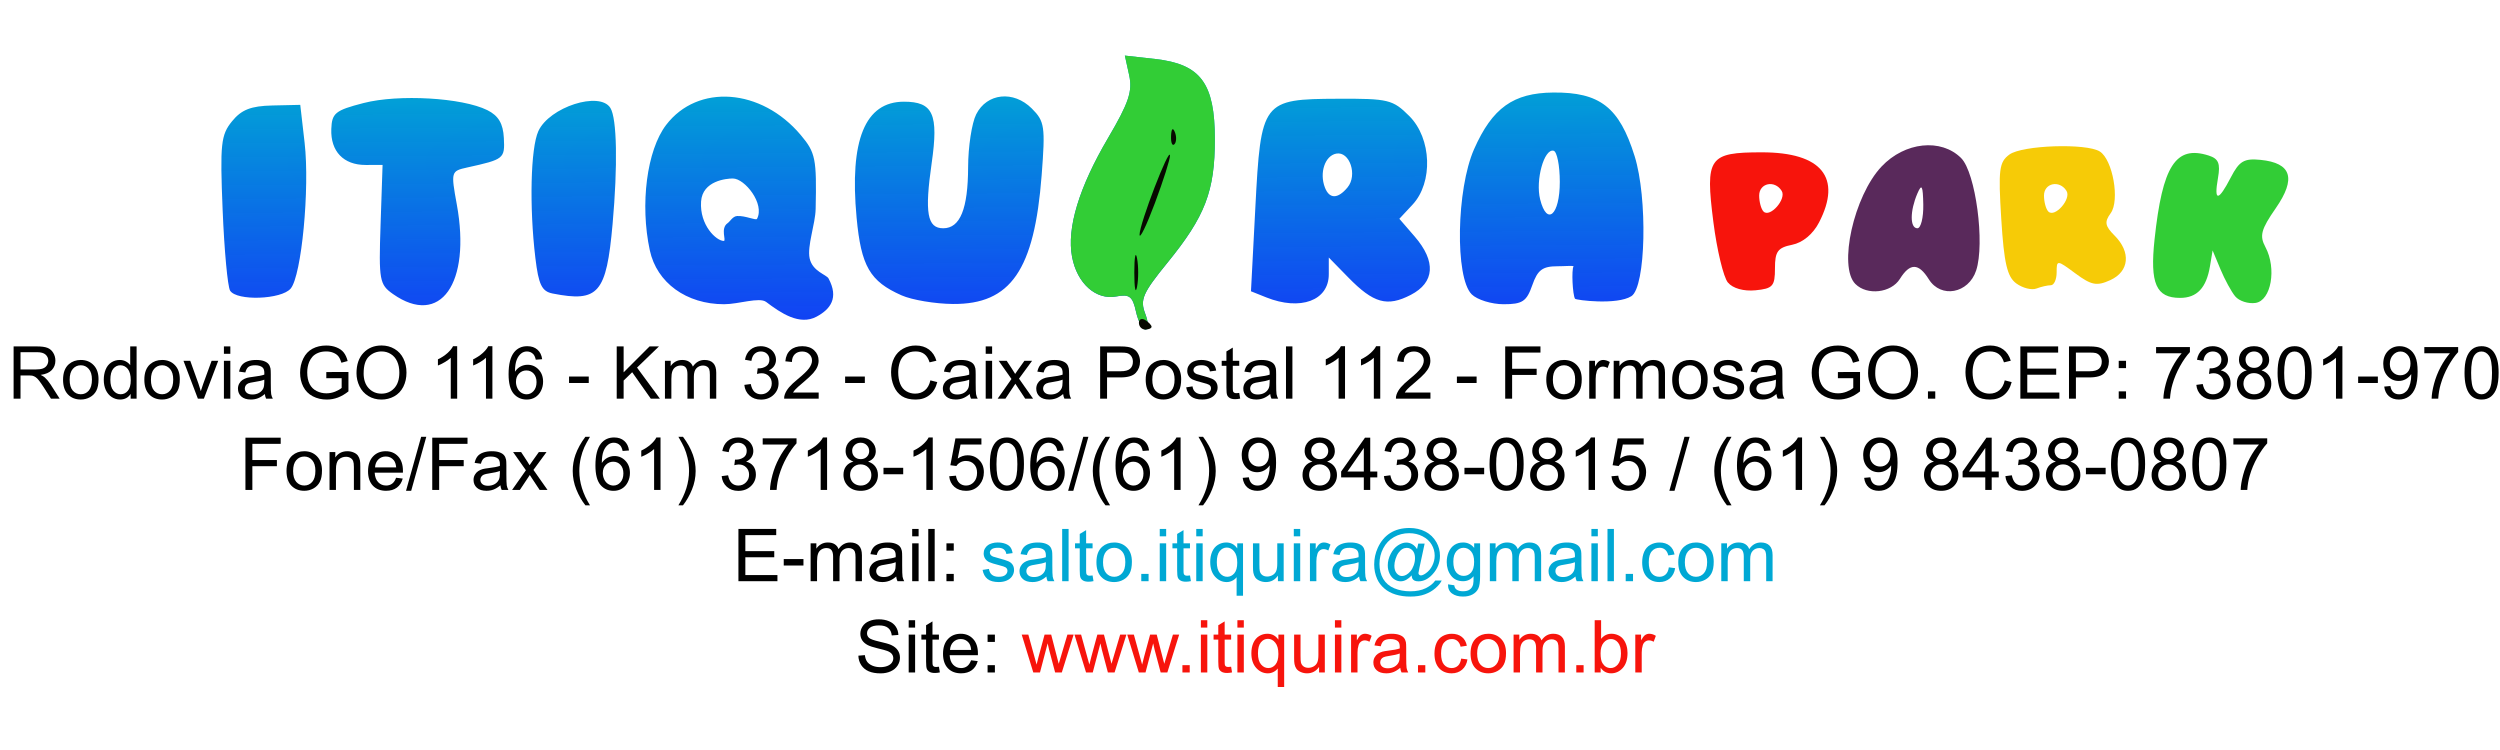 <?xml version="1.0" encoding="UTF-8" standalone="no"?>
<!-- Created with Inkscape (http://www.inkscape.org/) -->

<svg
   xmlns:dc="http://purl.org/dc/elements/1.1/"
   xmlns:cc="http://creativecommons.org/ns#"
   xmlns:rdf="http://www.w3.org/1999/02/22-rdf-syntax-ns#"
   xmlns:svg="http://www.w3.org/2000/svg"
   xmlns="http://www.w3.org/2000/svg"
   xmlns:xlink="http://www.w3.org/1999/xlink"
   xmlns:sodipodi="http://sodipodi.sourceforge.net/DTD/sodipodi-0.dtd"
   xmlns:inkscape="http://www.inkscape.org/namespaces/inkscape"
   version="1.1"
   id="svg815"
   width="600"
   height="180"
   viewBox="0 0 600 180"
   sodipodi:docname="ItiquiraPark.svg"
   inkscape:version="0.92.3 (2405546, 2018-03-11)">
  <defs
     id="defs819">
    <linearGradient
       inkscape:collect="always"
       id="linearGradient2747">
      <stop
         style="stop-color:#00a8d4;stop-opacity:1;"
         offset="0"
         id="stop2743" />
      <stop
         style="stop-color:#0008ff;stop-opacity:0.905"
         offset="1"
         id="stop2745" />
    </linearGradient>
    <linearGradient
       inkscape:collect="always"
       xlink:href="#linearGradient2747"
       id="linearGradient2749"
       x1="133.302"
       y1="25.752"
       x2="133.687"
       y2="78.985"
       gradientUnits="userSpaceOnUse" />
    <linearGradient
       inkscape:collect="always"
       xlink:href="#linearGradient2747"
       id="linearGradient2759"
       gradientUnits="userSpaceOnUse"
       x1="133.302"
       y1="25.752"
       x2="133.687"
       y2="78.985" />
  </defs>
  <sodipodi:namedview
     pagecolor="#ffffff"
     bordercolor="#666666"
     borderopacity="1"
     objecttolerance="10"
     gridtolerance="10"
     guidetolerance="10"
     inkscape:pageopacity="0"
     inkscape:pageshadow="2"
     inkscape:window-width="1366"
     inkscape:window-height="745"
     id="namedview817"
     showgrid="false"
     inkscape:zoom="1.3681818"
     inkscape:cx="293.03569"
     inkscape:cy="51.983399"
     inkscape:window-x="-8"
     inkscape:window-y="-8"
     inkscape:window-maximized="1"
     inkscape:current-layer="g861" />
  <g
     id="g861"
     transform="translate(-0.731,78.538)">
    <g
       id="g2757"
       transform="matrix(1.519,0,0,1.519,50.777,-99.702)">
      <path
         sodipodi:nodetypes="cscsccssscscsssssssssssssssssssccsssssssssssscccsssccsscccssscsccsccccssccscsscscsccssssscsssssssss"
         inkscape:connector-curvature="0"
         id="path873"
         d="m 146.532,63.148 c -0.525,-2.391 -1.029,-2.775 -3.114,-2.377 -3.204,0.613 -6.195,-2.065 -6.98,-6.249 -0.855,-4.557 1.088,-10.964 5.706,-18.815 3.259,-5.541 3.87,-7.364 3.315,-9.893 l -0.681,-3.1 4.828,0.544 C 156.762,24.066 159,27.086 159,35.934 c 0,8.201 -1.528,12.181 -7.481,19.49 -3.911,4.801 -4.368,5.843 -3.531,8.046 C 148.536,64.911 148.565,66 148.055,66 c -0.493,0 -1.178,-1.284 -1.522,-2.852 z M 88.107,61.641 C 87.039,60.833 83.745,62 81.457,62 c -5.952,0 -10.628,-3.392 -11.733,-8.511 -1.574,-7.286 -0.465,-15.828 2.571,-19.808 5.007,-6.564 15.047,-5.817 21.274,1.583 2.341,2.782 2.53,3.721 2.355,11.697 -0.053,2.391 -1.371,5.854 -0.948,7.796 0.45,2.066 2.655,2.555 2.988,3.176 1.648,3.079 0.299,4.856 -1.897,6.032 -2.697,1.444 -5.665,-0.589 -7.959,-2.324 z M 86.66,48.507 c 1.267,-2.367 -1.935,-6.373 -3.818,-6.373 -0.994,0 -4.81,0.347 -5.022,3.654 C 77.581,49.505 80.221,52 81.41,52 c 0.45,0 -0.597,-1.997 0.619,-2.818 0.356,-0.24 0.796,-1.072 1.473,-1.118 1.305,-0.09 2.992,0.752 3.158,0.443 z M 29.156,60.397 C 27.004,58.889 26.886,58.235 27.184,49.395 L 27.5,39.996 l -2.679,0.002 c -3.493,0.003 -5.55,-2.148 -5.423,-5.671 0.091,-2.528 0.629,-2.962 5.102,-4.115 5.539,-1.427 15.587,-0.849 19.55,1.124 1.759,0.876 2.495,2.117 2.611,4.403 0.166,3.265 0.037,3.369 -5.778,4.654 -2.575,0.569 -2.601,0.66 -1.656,5.843 2.282,12.505 -2.613,19.386 -10.072,14.162 z M 109.5,60.597 c -5.008,-2.211 -6.394,-4.605 -7.107,-12.283 C 101.253,36.054 103.728,30 109.878,30 c 4.609,0 5.493,1.956 4.381,9.69 C 113.125,47.577 113.553,50 116.081,50 c 2.674,0 3.917,-3.059 3.933,-9.684 0.008,-3.199 0.581,-6.941 1.273,-8.316 1.695,-3.368 5.902,-3.81 8.789,-0.924 2.033,2.033 2.149,2.823 1.555,10.554 -1.152,14.987 -4.884,20.401 -14.017,20.331 C 114.802,61.939 111.15,61.326 109.5,60.597 Z m 57.602,0.316 -2.398,-0.959 0.691,-13.227 c 0.882,-16.882 1.079,-17.141 13.07,-17.192 7.956,-0.034 8.652,0.135 11.258,2.737 3.532,3.526 3.784,10.487 0.506,13.999 L 188.148,48.5 l 2.426,2.806 c 3.398,3.93 3.173,7.257 -0.624,9.22 -3.73,1.929 -5.877,1.329 -9.873,-2.759 L 177,54.62 v 2.655 c 0,4.156 -4.484,5.805 -9.898,3.639 z m 12.859,-17.366 c 1.613,-1.943 0.341,-5.753 -1.784,-5.343 -1.785,0.344 -2.684,3.03 -1.792,5.354 0.706,1.84 2.044,1.836 3.576,-0.01 z m 19.611,16.881 C 196.925,57.782 197.16,43.816 199.957,37.5 c 2.888,-6.521 6.19,-8.886 12.492,-8.948 7.386,-0.072 10.462,2.329 12.873,10.048 2.071,6.63 1.776,20.675 -0.511,22.127 -2.271,1.442 -8.761,0.635 -8.907,0.404 -0.37,-0.588 -0.589,-4.552 -0.225,-5.14 0.094,-0.152 0.168,0.045 0,0 -0.389,-0.104 -1.384,0.009 -2.522,0.009 -2.391,0 -3.163,0.578 -4.007,3 -0.892,2.558 -1.558,3 -4.526,3 -1.914,0 -4.188,-0.707 -5.052,-1.571 z M 213.5,42.667 C 213.5,40.1 213.061,37.888 212.524,37.75 c -1.5,-0.384 -2.894,4.641 -2.131,7.681 1.076,4.288 3.107,2.482 3.107,-2.764 z M 3.41,59.854 C 3.021,59.224 2.489,53.487 2.229,47.104 1.804,36.665 1.953,35.259 3.71,33.099 c 1.495,-1.838 2.989,-2.424 6.368,-2.5 L 14.494,30.5 l 0.689,6 c 0.829,7.215 -0.482,20.95 -2.196,23.016 -1.455,1.753 -8.547,2.004 -9.577,0.338 z m 50.973,0.457 c -1.725,-0.339 -2.232,-1.378 -2.741,-5.614 -0.971,-8.08 -0.754,-17.358 0.468,-20.041 1.735,-3.807 9.71,-6.374 11.385,-3.665 1.037,1.679 1.175,9.081 0.342,18.382 -0.978,10.919 -2.222,12.359 -9.454,10.938 z"
         style="fill:url(#linearGradient2759);fill-opacity:1" />
      <path
         sodipodi:nodetypes="csscscccccsc"
         inkscape:connector-curvature="0"
         id="path875-3"
         d="m 260.2,58.8 c -2.733,-2.733 -0.245,-13.907 4.13,-18.55 3.672,-3.896 9.413,-4.508 12.581,-1.339 2.291,2.291 3.785,13.491 2.37,17.764 -1.205,3.639 -5.563,4.448 -7.475,1.387 -1.621,-2.595 -2.981,-2.614 -4.574,-0.062 -1.387,2.221 -5.18,2.653 -7.032,0.8 z M 270.93,46.25 C 270.873,43.242 270.689,42.896 270,44.5 c -1.194,2.779 -1.194,5.5 0,5.5 0.55,0 0.968,-1.687 0.93,-3.75 z"
         style="fill:#59295b;fill-opacity:1" />
      <path
         sodipodi:nodetypes="ccssscsccscc"
         inkscape:connector-curvature="0"
         id="path867-2"
         d="m 240.059,58.572 c -0.699,-0.842 -1.731,-5.137 -2.293,-9.544 -1.305,-10.226 -0.748,-11.028 7.668,-11.028 9.437,0 12.689,3.994 9.023,11.083 -0.954,1.845 -2.578,3.191 -4.255,3.526 -2.267,0.453 -2.711,1.063 -2.707,3.716 0.005,2.816 -0.343,3.208 -3.08,3.475 -1.863,0.182 -3.588,-0.305 -4.355,-1.23 z m 8.5,-14.476 C 247.466,42.328 245,42.839 245,44.833 c 0,1.008 0.311,2.144 0.69,2.524 1.02,1.02 3.66,-1.98 2.869,-3.261 z"
         style="fill:#f7140c" />
      <path
         sodipodi:nodetypes="cccassscccscccscc"
         inkscape:connector-curvature="0"
         id="path875-6"
         d="m 285.623,58.713 c -1.436,-1.05 -1.937,-3.198 -2.372,-10.175 -0.488,-7.818 -0.338,-9.001 1.29,-10.191 2.024,-1.48 12.165,-1.819 14.282,-0.478 2.047,1.298 3.182,7.743 1.716,9.747 -1.014,1.386 -0.904,2.019 0.613,3.536 2.62,2.62 2.327,5.672 -0.675,7.04 -2.136,0.973 -2.979,0.812 -5.5,-1.051 C 292.042,54.971 292,54.968 292,56.97 c 0,1.116 -0.413,2.03 -0.918,2.03 -0.505,0 -1.53,0.235 -2.279,0.522 -0.748,0.287 -2.179,-0.077 -3.181,-0.809 z m 7.937,-14.617 C 292.466,42.328 290,42.839 290,44.833 c 0,1.008 0.311,2.144 0.69,2.524 1.02,1.02 3.66,-1.98 2.869,-3.261 z"
         style="fill:#f6cb07" />
      <path
         sodipodi:nodetypes="sscsccssscscssccsssscssscss"
         inkscape:connector-curvature="0"
         id="path869-5"
         d="m 146.532,63.148 c -0.525,-2.391 -1.029,-2.775 -3.114,-2.377 -3.204,0.613 -6.195,-2.065 -6.98,-6.249 -0.855,-4.557 1.088,-10.964 5.706,-18.815 3.259,-5.541 3.87,-7.364 3.315,-9.893 l -0.681,-3.1 4.828,0.544 C 156.762,24.066 159,27.086 159,35.934 c 0,8.201 -1.528,12.181 -7.481,19.49 -3.911,4.801 -4.368,5.843 -3.531,8.046 0.548,1.441 0.577,2.53 0.066,2.53 -0.493,0 -1.178,-1.284 -1.522,-2.852 z m 173.688,-2.382 c -0.608,-0.732 -1.661,-2.666 -2.341,-4.298 L 316.643,53.5 316.226,56 c -0.573,3.43 -2.056,5 -4.726,5 -3.787,0 -4.776,-2.262 -4.032,-9.224 1.245,-11.664 3.341,-14.923 8.535,-13.275 1.582,0.502 1.894,1.252 1.486,3.567 -0.664,3.769 0.051,3.724 2.043,-0.127 1.322,-2.557 2.09,-3.008 4.675,-2.75 4.911,0.491 5.678,2.927 2.408,7.645 -2.324,3.354 -2.588,4.344 -1.633,6.128 1.814,3.39 0.911,8.48 -1.568,8.834 -1.148,0.164 -2.585,-0.301 -3.192,-1.033 z"
         style="fill:#32cd36" />
      <path
         sodipodi:nodetypes="ssssssccsccccccccc"
         inkscape:connector-curvature="0"
         id="path863-8"
         d="m 147,64.941 c 0,-0.582 0.45,-0.781 1,-0.441 0.55,0.34 1,0.816 1,1.059 C 149,65.802 148.55,66 148,66 c -0.55,0 -1,-0.477 -1,-1.059 z M 146.272,57 c 0,-2.475 0.195,-3.487 0.433,-2.25 0.238,1.238 0.238,3.263 0,4.5 -0.238,1.238 -0.433,0.225 -0.433,-2.25 z m 0.831,-6 c -5.9e-4,-1.725 4.728,-14.014 4.809,-12.5 0.03,0.55 -1.04,3.925 -2.377,7.5 -1.337,3.575 -2.432,5.825 -2.432,5 z m 4.975,-15.583 c 0.048,-1.165 0.285,-1.402 0.604,-0.604 0.289,0.722 0.253,1.584 -0.079,1.917 -0.332,0.332 -0.569,-0.258 -0.525,-1.312 z"
         style="fill:#070900;fill-opacity:1" />
    </g>
    <g
       aria-label="Rodovia GO 116 - Km 32 - Caixa Postal 112 - Formosa GO. CEP: 73801-970 Fone/Fax (61) 3718-1506/(61) 9 8438-0815 / (61) 9 8438-0807 E-mail: salto.itiquira@gmail.com Site: www.itiquira.com.br"
       style="font-style:normal;font-variant:normal;font-weight:normal;font-stretch:normal;font-size:17.523px;line-height:1.25;font-family:Arial;-inkscape-font-specification:Arial;letter-spacing:0px;word-spacing:0px;fill:#000000;fill-opacity:1;stroke:none;stroke-width:0.438"
       id="text2763">
      <path
         d="M 3.996,17.144 V 4.6 H 9.558 q 1.677,0 2.55,0.342 0.873,0.334 1.395,1.189 0.522,0.856 0.522,1.891 0,1.335 -0.864,2.25 -0.864,0.916 -2.67,1.164 0.659,0.317 1.001,0.625 0.727,0.667 1.378,1.668 l 2.182,3.414 H 12.963 L 11.303,14.534 Q 10.576,13.405 10.105,12.806 9.635,12.207 9.258,11.967 8.89,11.728 8.505,11.633 8.223,11.574 7.581,11.574 H 5.656 v 5.57 z m 1.66,-7.008 h 3.568 q 1.138,0 1.78,-0.231 0.642,-0.24 0.975,-0.753 0.334,-0.522 0.334,-1.129 0,-0.89 -0.65,-1.463 Q 11.021,5.986 9.626,5.986 H 5.656 Z"
         style="text-align:center;text-anchor:middle;stroke-width:0.438"
         id="path2777"
         inkscape:connector-curvature="0" />
      <path
         d="m 15.864,12.6 q 0,-2.524 1.403,-3.739 1.172,-1.01 2.858,-1.01 1.874,0 3.063,1.232 1.189,1.224 1.189,3.388 0,1.754 -0.53,2.764 -0.522,1.001 -1.532,1.557 -1.001,0.556 -2.19,0.556 -1.908,0 -3.089,-1.224 -1.172,-1.224 -1.172,-3.525 z m 1.583,0 q 0,1.745 0.762,2.618 0.762,0.864 1.917,0.864 1.147,0 1.908,-0.873 0.762,-0.873 0.762,-2.661 0,-1.686 -0.77,-2.55 -0.762,-0.873 -1.899,-0.873 -1.155,0 -1.917,0.864 -0.762,0.864 -0.762,2.61 z"
         style="text-align:center;text-anchor:middle;stroke-width:0.438"
         id="path2779"
         inkscape:connector-curvature="0" />
      <path
         d="m 32.086,17.144 v -1.147 q -0.864,1.352 -2.541,1.352 -1.087,0 -2.002,-0.599 -0.907,-0.599 -1.412,-1.668 -0.496,-1.078 -0.496,-2.473 0,-1.36 0.453,-2.464 0.453,-1.112 1.36,-1.703 0.907,-0.59 2.028,-0.59 0.821,0 1.463,0.351 0.642,0.342 1.044,0.898 V 4.6 h 1.532 V 17.144 Z M 27.218,12.609 q 0,1.745 0.736,2.61 0.736,0.864 1.737,0.864 1.01,0 1.711,-0.821 0.71,-0.83 0.71,-2.524 0,-1.865 -0.719,-2.738 -0.719,-0.873 -1.771,-0.873 -1.027,0 -1.72,0.839 -0.684,0.839 -0.684,2.644 z"
         style="text-align:center;text-anchor:middle;stroke-width:0.438"
         id="path2781"
         inkscape:connector-curvature="0" />
      <path
         d="m 35.372,12.6 q 0,-2.524 1.403,-3.739 1.172,-1.01 2.858,-1.01 1.874,0 3.063,1.232 1.189,1.224 1.189,3.388 0,1.754 -0.53,2.764 -0.522,1.001 -1.532,1.557 -1.001,0.556 -2.19,0.556 -1.908,0 -3.089,-1.224 -1.172,-1.224 -1.172,-3.525 z m 1.583,0 q 0,1.745 0.762,2.618 0.762,0.864 1.917,0.864 1.147,0 1.908,-0.873 0.762,-0.873 0.762,-2.661 0,-1.686 -0.77,-2.55 -0.762,-0.873 -1.899,-0.873 -1.155,0 -1.917,0.864 -0.762,0.864 -0.762,2.61 z"
         style="text-align:center;text-anchor:middle;stroke-width:0.438"
         id="path2783"
         inkscape:connector-curvature="0" />
      <path
         d="M 48.223,17.144 44.767,8.057 h 1.626 l 1.951,5.442 q 0.317,0.881 0.582,1.831 0.205,-0.719 0.573,-1.728 l 2.019,-5.544 h 1.583 l -3.44,9.087 z"
         style="text-align:center;text-anchor:middle;stroke-width:0.438"
         id="path2785"
         inkscape:connector-curvature="0" />
      <path
         d="M 54.469,6.371 V 4.6 h 1.54 v 1.771 z m 0,10.772 V 8.057 h 1.54 v 9.087 z"
         style="text-align:center;text-anchor:middle;stroke-width:0.438"
         id="path2787"
         inkscape:connector-curvature="0" />
      <path
         d="m 64.292,16.023 q -0.856,0.727 -1.651,1.027 -0.787,0.299 -1.694,0.299 -1.497,0 -2.302,-0.727 -0.804,-0.736 -0.804,-1.874 0,-0.667 0.299,-1.215 0.308,-0.556 0.796,-0.89 0.496,-0.334 1.112,-0.505 0.453,-0.12 1.369,-0.231 1.865,-0.222 2.747,-0.53 0.009,-0.317 0.009,-0.402 0,-0.941 -0.436,-1.326 -0.59,-0.522 -1.754,-0.522 -1.087,0 -1.609,0.385 -0.513,0.376 -0.762,1.343 l -1.506,-0.205 q 0.205,-0.967 0.676,-1.557 0.471,-0.599 1.36,-0.916 0.89,-0.325 2.062,-0.325 1.164,0 1.891,0.274 0.727,0.274 1.07,0.693 0.342,0.411 0.479,1.044 0.077,0.394 0.077,1.42 v 2.053 q 0,2.148 0.094,2.721 0.103,0.565 0.394,1.087 h -1.609 q -0.24,-0.479 -0.308,-1.121 z m -0.128,-3.44 q -0.839,0.342 -2.516,0.582 -0.95,0.137 -1.343,0.308 -0.394,0.171 -0.607,0.505 -0.214,0.325 -0.214,0.727 0,0.616 0.462,1.027 0.471,0.411 1.369,0.411 0.89,0 1.583,-0.385 0.693,-0.394 1.018,-1.07 0.248,-0.522 0.248,-1.54 z"
         style="text-align:center;text-anchor:middle;stroke-width:0.438"
         id="path2789"
         inkscape:connector-curvature="0" />
      <path
         d="m 79.043,12.224 v -1.472 l 5.313,-0.009 v 4.655 q -1.224,0.975 -2.524,1.472 -1.301,0.488 -2.67,0.488 -1.848,0 -3.363,-0.787 -1.506,-0.796 -2.276,-2.293 -0.77,-1.497 -0.77,-3.345 0,-1.831 0.762,-3.414 0.77,-1.591 2.208,-2.362 1.437,-0.77 3.311,-0.77 1.36,0 2.456,0.445 1.104,0.436 1.728,1.224 0.625,0.787 0.95,2.053 L 82.671,8.519 Q 82.388,7.561 81.969,7.013 81.55,6.465 80.771,6.14 79.993,5.807 79.043,5.807 q -1.138,0 -1.968,0.351 -0.83,0.342 -1.343,0.907 -0.505,0.565 -0.787,1.241 -0.479,1.164 -0.479,2.524 0,1.677 0.573,2.806 0.582,1.129 1.686,1.677 1.104,0.548 2.344,0.548 1.078,0 2.105,-0.411 1.027,-0.419 1.557,-0.89 V 12.224 Z"
         style="text-align:center;text-anchor:middle;stroke-width:0.438"
         id="path2791"
         inkscape:connector-curvature="0" />
      <path
         d="m 86.29,11.034 q 0,-3.123 1.677,-4.886 1.677,-1.771 4.329,-1.771 1.737,0 3.132,0.83 1.395,0.83 2.122,2.319 0.736,1.48 0.736,3.363 0,1.908 -0.77,3.414 -0.77,1.506 -2.182,2.285 -1.412,0.77 -3.046,0.77 -1.771,0 -3.166,-0.856 -1.395,-0.856 -2.113,-2.336 -0.719,-1.48 -0.719,-3.132 z m 1.711,0.026 q 0,2.267 1.215,3.576 1.224,1.301 3.063,1.301 1.874,0 3.08,-1.318 1.215,-1.318 1.215,-3.739 0,-1.532 -0.522,-2.67 Q 95.539,7.064 94.538,6.44 93.546,5.807 92.305,5.807 q -1.763,0 -3.037,1.215 -1.266,1.206 -1.266,4.039 z"
         style="text-align:center;text-anchor:middle;stroke-width:0.438"
         id="path2793"
         inkscape:connector-curvature="0" />
      <path
         d="m 110.453,17.144 h -1.54 V 7.33 q -0.556,0.53 -1.463,1.061 -0.898,0.53 -1.617,0.796 V 7.698 q 1.292,-0.607 2.259,-1.472 0.967,-0.864 1.369,-1.677 h 0.993 z"
         style="text-align:center;text-anchor:middle;stroke-width:0.438"
         id="path2795"
         inkscape:connector-curvature="0" />
      <path
         d="m 118.906,17.144 h -1.54 V 7.33 q -0.556,0.53 -1.463,1.061 -0.898,0.53 -1.617,0.796 V 7.698 q 1.292,-0.607 2.259,-1.472 0.967,-0.864 1.369,-1.677 h 0.993 z"
         style="text-align:center;text-anchor:middle;stroke-width:0.438"
         id="path2797"
         inkscape:connector-curvature="0" />
      <path
         d="m 130.851,7.672 -1.532,0.12 q -0.205,-0.907 -0.582,-1.318 -0.625,-0.659 -1.54,-0.659 -0.736,0 -1.292,0.411 -0.727,0.53 -1.147,1.549 -0.419,1.018 -0.436,2.901 0.556,-0.847 1.36,-1.258 0.804,-0.411 1.686,-0.411 1.54,0 2.618,1.138 1.087,1.129 1.087,2.926 0,1.181 -0.513,2.199 -0.505,1.01 -1.395,1.549 -0.89,0.539 -2.019,0.539 -1.925,0 -3.14,-1.412 -1.215,-1.42 -1.215,-4.672 0,-3.636 1.343,-5.288 1.172,-1.437 3.157,-1.437 1.48,0 2.421,0.83 0.95,0.83 1.138,2.293 z m -6.289,5.408 q 0,0.796 0.334,1.523 0.342,0.727 0.95,1.112 0.607,0.376 1.275,0.376 0.975,0 1.677,-0.787 0.702,-0.787 0.702,-2.139 0,-1.301 -0.693,-2.045 -0.693,-0.753 -1.745,-0.753 -1.044,0 -1.771,0.753 -0.727,0.744 -0.727,1.959 z"
         style="text-align:center;text-anchor:middle;stroke-width:0.438"
         id="path2799"
         inkscape:connector-curvature="0" />
      <path
         d="m 137.302,13.379 v -1.549 h 4.732 v 1.549 z"
         style="text-align:center;text-anchor:middle;stroke-width:0.438"
         id="path2801"
         inkscape:connector-curvature="0" />
      <path
         d="M 148.742,17.144 V 4.6 h 1.66 v 6.22 l 6.229,-6.22 h 2.25 l -5.262,5.082 5.493,7.461 h -2.19 l -4.466,-6.349 -2.054,2.002 v 4.347 z"
         style="text-align:center;text-anchor:middle;stroke-width:0.438"
         id="path2803"
         inkscape:connector-curvature="0" />
      <path
         d="M 160.318,17.144 V 8.057 h 1.378 v 1.275 q 0.428,-0.667 1.138,-1.07 0.71,-0.411 1.617,-0.411 1.01,0 1.651,0.419 0.65,0.419 0.916,1.172 1.078,-1.591 2.806,-1.591 1.352,0 2.079,0.753 0.727,0.744 0.727,2.302 v 6.237 h -1.532 v -5.724 q 0,-0.924 -0.154,-1.326 -0.145,-0.411 -0.539,-0.659 -0.394,-0.248 -0.924,-0.248 -0.958,0 -1.591,0.642 -0.633,0.633 -0.633,2.036 v 5.279 h -1.54 v -5.904 q 0,-1.027 -0.376,-1.54 -0.376,-0.513 -1.232,-0.513 -0.65,0 -1.206,0.342 -0.548,0.342 -0.796,1.001 -0.248,0.659 -0.248,1.899 v 4.714 z"
         style="text-align:center;text-anchor:middle;stroke-width:0.438"
         id="path2805"
         inkscape:connector-curvature="0" />
      <path
         d="M 179.373,13.832 180.913,13.627 q 0.265,1.309 0.898,1.891 0.642,0.573 1.557,0.573 1.087,0 1.831,-0.753 0.753,-0.753 0.753,-1.865 0,-1.061 -0.693,-1.745 -0.693,-0.693 -1.763,-0.693 -0.436,0 -1.087,0.171 l 0.171,-1.352 q 0.154,0.017 0.248,0.017 0.984,0 1.771,-0.513 0.787,-0.513 0.787,-1.583 0,-0.847 -0.573,-1.403 -0.573,-0.556 -1.48,-0.556 -0.898,0 -1.497,0.565 -0.599,0.565 -0.77,1.694 l -1.54,-0.274 q 0.282,-1.549 1.283,-2.396 1.001,-0.856 2.49,-0.856 1.027,0 1.891,0.445 0.864,0.436 1.318,1.198 0.462,0.762 0.462,1.617 0,0.813 -0.436,1.48 -0.436,0.667 -1.292,1.061 1.112,0.257 1.728,1.07 0.616,0.804 0.616,2.019 0,1.643 -1.198,2.789 -1.198,1.138 -3.029,1.138 -1.651,0 -2.747,-0.984 -1.087,-0.984 -1.241,-2.55 z"
         style="text-align:center;text-anchor:middle;stroke-width:0.438"
         id="path2807"
         inkscape:connector-curvature="0" />
      <path
         d="m 197.213,15.663 v 1.48 h -8.291 q -0.017,-0.556 0.18,-1.07 0.317,-0.847 1.01,-1.668 0.702,-0.821 2.019,-1.899 2.045,-1.677 2.764,-2.652 0.719,-0.984 0.719,-1.857 0,-0.916 -0.659,-1.54 -0.65,-0.633 -1.703,-0.633 -1.112,0 -1.78,0.667 -0.667,0.667 -0.676,1.848 l -1.583,-0.163 q 0.163,-1.771 1.224,-2.695 1.061,-0.933 2.849,-0.933 1.805,0 2.858,1.001 1.052,1.001 1.052,2.481 0,0.753 -0.308,1.48 -0.308,0.727 -1.027,1.532 -0.71,0.804 -2.37,2.208 -1.386,1.164 -1.78,1.583 -0.394,0.411 -0.65,0.83 z"
         style="text-align:center;text-anchor:middle;stroke-width:0.438"
         id="path2809"
         inkscape:connector-curvature="0" />
      <path
         d="m 203.561,13.379 v -1.549 h 4.732 v 1.549 z"
         style="text-align:center;text-anchor:middle;stroke-width:0.438"
         id="path2811"
         inkscape:connector-curvature="0" />
      <path
         d="m 224.019,12.746 1.66,0.419 q -0.522,2.045 -1.882,3.123 -1.352,1.07 -3.311,1.07 -2.028,0 -3.303,-0.821 -1.266,-0.83 -1.934,-2.396 -0.659,-1.566 -0.659,-3.363 0,-1.959 0.744,-3.414 0.753,-1.463 2.131,-2.216 1.386,-0.762 3.046,-0.762 1.882,0 3.166,0.958 1.283,0.958 1.788,2.695 l -1.634,0.385 q -0.436,-1.369 -1.266,-1.994 -0.83,-0.625 -2.088,-0.625 -1.446,0 -2.421,0.693 -0.967,0.693 -1.36,1.865 -0.394,1.164 -0.394,2.404 0,1.6 0.462,2.798 0.471,1.189 1.455,1.78 0.984,0.59 2.131,0.59 1.395,0 2.362,-0.804 0.967,-0.804 1.309,-2.387 z"
         style="text-align:center;text-anchor:middle;stroke-width:0.438"
         id="path2813"
         inkscape:connector-curvature="0" />
      <path
         d="m 233.465,16.023 q -0.856,0.727 -1.651,1.027 -0.787,0.299 -1.694,0.299 -1.497,0 -2.302,-0.727 -0.804,-0.736 -0.804,-1.874 0,-0.667 0.299,-1.215 0.308,-0.556 0.796,-0.89 0.496,-0.334 1.112,-0.505 0.453,-0.12 1.369,-0.231 1.865,-0.222 2.747,-0.53 0.009,-0.317 0.009,-0.402 0,-0.941 -0.436,-1.326 -0.59,-0.522 -1.754,-0.522 -1.087,0 -1.609,0.385 -0.513,0.376 -0.762,1.343 l -1.506,-0.205 q 0.205,-0.967 0.676,-1.557 0.471,-0.599 1.36,-0.916 0.89,-0.325 2.062,-0.325 1.164,0 1.891,0.274 0.727,0.274 1.07,0.693 0.342,0.411 0.479,1.044 0.077,0.394 0.077,1.42 v 2.053 q 0,2.148 0.094,2.721 0.103,0.565 0.394,1.087 h -1.609 q -0.24,-0.479 -0.308,-1.121 z m -0.128,-3.44 q -0.839,0.342 -2.516,0.582 -0.95,0.137 -1.343,0.308 -0.394,0.171 -0.607,0.505 -0.214,0.325 -0.214,0.727 0,0.616 0.462,1.027 0.471,0.411 1.369,0.411 0.89,0 1.583,-0.385 0.693,-0.394 1.018,-1.07 0.248,-0.522 0.248,-1.54 z"
         style="text-align:center;text-anchor:middle;stroke-width:0.438"
         id="path2815"
         inkscape:connector-curvature="0" />
      <path
         d="M 237.299,6.371 V 4.6 h 1.54 v 1.771 z m 0,10.772 V 8.057 h 1.54 v 9.087 z"
         style="text-align:center;text-anchor:middle;stroke-width:0.438"
         id="path2817"
         inkscape:connector-curvature="0" />
      <path
         d="m 240.165,17.144 3.32,-4.723 -3.072,-4.364 h 1.925 L 243.733,10.187 q 0.394,0.607 0.633,1.018 0.376,-0.565 0.693,-1.001 l 1.532,-2.148 h 1.84 l -3.14,4.278 3.38,4.809 h -1.891 l -1.865,-2.824 -0.496,-0.762 -2.387,3.585 z"
         style="text-align:center;text-anchor:middle;stroke-width:0.438"
         id="path2819"
         inkscape:connector-curvature="0" />
      <path
         d="m 255.883,16.023 q -0.856,0.727 -1.651,1.027 -0.787,0.299 -1.694,0.299 -1.497,0 -2.302,-0.727 -0.804,-0.736 -0.804,-1.874 0,-0.667 0.299,-1.215 0.308,-0.556 0.796,-0.89 0.496,-0.334 1.112,-0.505 0.453,-0.12 1.369,-0.231 1.865,-0.222 2.747,-0.53 0.009,-0.317 0.009,-0.402 0,-0.941 -0.436,-1.326 -0.59,-0.522 -1.754,-0.522 -1.087,0 -1.609,0.385 -0.513,0.376 -0.761,1.343 l -1.506,-0.205 q 0.205,-0.967 0.676,-1.557 0.471,-0.599 1.36,-0.916 0.89,-0.325 2.062,-0.325 1.164,0 1.891,0.274 0.727,0.274 1.07,0.693 0.342,0.411 0.479,1.044 0.077,0.394 0.077,1.42 v 2.053 q 0,2.148 0.094,2.721 0.103,0.565 0.394,1.087 h -1.609 q -0.24,-0.479 -0.308,-1.121 z m -0.128,-3.44 q -0.839,0.342 -2.516,0.582 -0.95,0.137 -1.343,0.308 -0.394,0.171 -0.607,0.505 -0.214,0.325 -0.214,0.727 0,0.616 0.462,1.027 0.471,0.411 1.369,0.411 0.89,0 1.583,-0.385 0.693,-0.394 1.018,-1.07 0.248,-0.522 0.248,-1.54 z"
         style="text-align:center;text-anchor:middle;stroke-width:0.438"
         id="path2821"
         inkscape:connector-curvature="0" />
      <path
         d="M 264.764,17.144 V 4.6 h 4.732 q 1.249,0 1.908,0.12 0.924,0.154 1.549,0.59 0.625,0.428 1.001,1.206 0.385,0.779 0.385,1.711 0,1.6 -1.018,2.712 -1.018,1.104 -3.679,1.104 H 266.424 v 5.1 z m 1.66,-6.58 h 3.243 q 1.609,0 2.285,-0.599 0.676,-0.599 0.676,-1.686 0,-0.787 -0.402,-1.343 Q 271.832,6.371 271.181,6.192 270.762,6.08 269.633,6.08 H 266.424 Z"
         style="text-align:center;text-anchor:middle;stroke-width:0.438"
         id="path2823"
         inkscape:connector-curvature="0" />
      <path
         d="m 275.699,12.6 q 0,-2.524 1.403,-3.739 1.172,-1.01 2.858,-1.01 1.874,0 3.063,1.232 1.189,1.224 1.189,3.388 0,1.754 -0.53,2.764 -0.522,1.001 -1.532,1.557 -1.001,0.556 -2.19,0.556 -1.908,0 -3.089,-1.224 -1.172,-1.224 -1.172,-3.525 z m 1.583,0 q 0,1.745 0.761,2.618 0.762,0.864 1.917,0.864 1.147,0 1.908,-0.873 0.762,-0.873 0.762,-2.661 0,-1.686 -0.77,-2.55 -0.762,-0.873 -1.899,-0.873 -1.155,0 -1.917,0.864 -0.761,0.864 -0.761,2.61 z"
         style="text-align:center;text-anchor:middle;stroke-width:0.438"
         id="path2825"
         inkscape:connector-curvature="0" />
      <path
         d="m 285.41,14.431 1.523,-0.24 q 0.128,0.916 0.71,1.403 0.59,0.488 1.643,0.488 1.061,0 1.574,-0.428 0.513,-0.436 0.513,-1.018 0,-0.522 -0.453,-0.821 -0.317,-0.205 -1.574,-0.522 -1.694,-0.428 -2.353,-0.736 -0.65,-0.317 -0.993,-0.864 -0.334,-0.556 -0.334,-1.224 0,-0.607 0.274,-1.121 0.282,-0.522 0.762,-0.864 0.359,-0.265 0.975,-0.445 0.625,-0.188 1.335,-0.188 1.07,0 1.874,0.308 0.813,0.308 1.198,0.839 0.385,0.522 0.53,1.403 l -1.506,0.205 q -0.103,-0.702 -0.599,-1.095 -0.488,-0.394 -1.386,-0.394 -1.061,0 -1.514,0.351 -0.453,0.351 -0.453,0.821 0,0.299 0.188,0.539 0.188,0.248 0.59,0.411 0.231,0.086 1.36,0.394 1.634,0.436 2.276,0.719 0.65,0.274 1.018,0.804 0.368,0.53 0.368,1.318 0,0.77 -0.453,1.455 -0.445,0.676 -1.292,1.052 -0.847,0.368 -1.917,0.368 -1.771,0 -2.704,-0.736 -0.924,-0.736 -1.181,-2.182 z"
         style="text-align:center;text-anchor:middle;stroke-width:0.438"
         id="path2827"
         inkscape:connector-curvature="0" />
      <path
         d="m 298.15,15.766 0.222,1.36 q -0.65,0.137 -1.164,0.137 -0.839,0 -1.301,-0.265 -0.462,-0.265 -0.65,-0.693 -0.188,-0.436 -0.188,-1.822 V 9.255 h -1.129 V 8.057 h 1.129 V 5.807 l 1.532,-0.924 v 3.174 h 1.549 v 1.198 h -1.549 v 5.313 q 0,0.659 0.077,0.847 0.086,0.188 0.265,0.299 0.188,0.111 0.53,0.111 0.257,0 0.676,-0.06 z"
         style="text-align:center;text-anchor:middle;stroke-width:0.438"
         id="path2829"
         inkscape:connector-curvature="0" />
      <path
         d="m 305.577,16.023 q -0.856,0.727 -1.651,1.027 -0.787,0.299 -1.694,0.299 -1.497,0 -2.302,-0.727 -0.804,-0.736 -0.804,-1.874 0,-0.667 0.299,-1.215 0.308,-0.556 0.796,-0.89 0.496,-0.334 1.112,-0.505 0.453,-0.12 1.369,-0.231 1.865,-0.222 2.747,-0.53 0.009,-0.317 0.009,-0.402 0,-0.941 -0.436,-1.326 -0.59,-0.522 -1.754,-0.522 -1.087,0 -1.609,0.385 -0.513,0.376 -0.762,1.343 l -1.506,-0.205 q 0.205,-0.967 0.676,-1.557 0.471,-0.599 1.36,-0.916 0.89,-0.325 2.062,-0.325 1.164,0 1.891,0.274 0.727,0.274 1.07,0.693 0.342,0.411 0.479,1.044 0.077,0.394 0.077,1.42 v 2.053 q 0,2.148 0.094,2.721 0.103,0.565 0.394,1.087 h -1.609 q -0.24,-0.479 -0.308,-1.121 z m -0.128,-3.44 q -0.839,0.342 -2.516,0.582 -0.95,0.137 -1.343,0.308 -0.394,0.171 -0.607,0.505 -0.214,0.325 -0.214,0.727 0,0.616 0.462,1.027 0.471,0.411 1.369,0.411 0.89,0 1.583,-0.385 0.693,-0.394 1.018,-1.07 0.248,-0.522 0.248,-1.54 z"
         style="text-align:center;text-anchor:middle;stroke-width:0.438"
         id="path2831"
         inkscape:connector-curvature="0" />
      <path
         d="M 309.368,17.144 V 4.6 h 1.54 v 12.543 z"
         style="text-align:center;text-anchor:middle;stroke-width:0.438"
         id="path2833"
         inkscape:connector-curvature="0" />
      <path
         d="m 323.537,17.144 h -1.54 V 7.33 q -0.556,0.53 -1.463,1.061 -0.898,0.53 -1.617,0.796 V 7.698 q 1.292,-0.607 2.259,-1.472 0.967,-0.864 1.369,-1.677 h 0.993 z"
         style="text-align:center;text-anchor:middle;stroke-width:0.438"
         id="path2835"
         inkscape:connector-curvature="0" />
      <path
         d="M 331.99,17.144 H 330.45 V 7.33 q -0.556,0.53 -1.463,1.061 -0.898,0.53 -1.617,0.796 V 7.698 q 1.292,-0.607 2.259,-1.472 0.967,-0.864 1.369,-1.677 h 0.993 z"
         style="text-align:center;text-anchor:middle;stroke-width:0.438"
         id="path2837"
         inkscape:connector-curvature="0" />
      <path
         d="m 344.037,15.663 v 1.48 h -8.291 q -0.017,-0.556 0.18,-1.07 0.317,-0.847 1.01,-1.668 0.702,-0.821 2.019,-1.899 2.045,-1.677 2.764,-2.652 0.719,-0.984 0.719,-1.857 0,-0.916 -0.659,-1.54 -0.65,-0.633 -1.703,-0.633 -1.112,0 -1.78,0.667 -0.667,0.667 -0.676,1.848 l -1.583,-0.163 q 0.163,-1.771 1.224,-2.695 1.061,-0.933 2.849,-0.933 1.805,0 2.858,1.001 1.052,1.001 1.052,2.481 0,0.753 -0.308,1.48 -0.308,0.727 -1.027,1.532 -0.71,0.804 -2.37,2.208 -1.386,1.164 -1.78,1.583 -0.394,0.411 -0.65,0.83 z"
         style="text-align:center;text-anchor:middle;stroke-width:0.438"
         id="path2839"
         inkscape:connector-curvature="0" />
      <path
         d="m 350.386,13.379 v -1.549 h 4.732 v 1.549 z"
         style="text-align:center;text-anchor:middle;stroke-width:0.438"
         id="path2841"
         inkscape:connector-curvature="0" />
      <path
         d="M 361.98,17.144 V 4.6 h 8.462 v 1.48 h -6.802 v 3.885 h 5.887 v 1.48 h -5.887 v 5.698 z"
         style="text-align:center;text-anchor:middle;stroke-width:0.438"
         id="path2843"
         inkscape:connector-curvature="0" />
      <path
         d="m 371.837,12.6 q 0,-2.524 1.403,-3.739 1.172,-1.01 2.858,-1.01 1.874,0 3.063,1.232 1.189,1.224 1.189,3.388 0,1.754 -0.53,2.764 -0.522,1.001 -1.532,1.557 -1.001,0.556 -2.19,0.556 -1.908,0 -3.089,-1.224 -1.172,-1.224 -1.172,-3.525 z m 1.583,0 q 0,1.745 0.761,2.618 0.761,0.864 1.917,0.864 1.147,0 1.908,-0.873 0.761,-0.873 0.761,-2.661 0,-1.686 -0.77,-2.55 -0.761,-0.873 -1.899,-0.873 -1.155,0 -1.917,0.864 -0.761,0.864 -0.761,2.61 z"
         style="text-align:center;text-anchor:middle;stroke-width:0.438"
         id="path2845"
         inkscape:connector-curvature="0" />
      <path
         d="M 382.147,17.144 V 8.057 h 1.386 v 1.378 q 0.53,-0.967 0.975,-1.275 0.453,-0.308 0.993,-0.308 0.779,0 1.583,0.496 l -0.53,1.429 q -0.565,-0.334 -1.129,-0.334 -0.505,0 -0.907,0.308 -0.402,0.299 -0.573,0.839 -0.257,0.821 -0.257,1.797 v 4.757 z"
         style="text-align:center;text-anchor:middle;stroke-width:0.438"
         id="path2847"
         inkscape:connector-curvature="0" />
      <path
         d="M 388.016,17.144 V 8.057 h 1.378 v 1.275 q 0.428,-0.667 1.138,-1.07 0.71,-0.411 1.617,-0.411 1.01,0 1.651,0.419 0.65,0.419 0.916,1.172 1.078,-1.591 2.806,-1.591 1.352,0 2.079,0.753 0.727,0.744 0.727,2.302 v 6.237 h -1.532 v -5.724 q 0,-0.924 -0.154,-1.326 -0.145,-0.411 -0.539,-0.659 -0.394,-0.248 -0.924,-0.248 -0.958,0 -1.591,0.642 -0.633,0.633 -0.633,2.036 v 5.279 h -1.54 v -5.904 q 0,-1.027 -0.376,-1.54 -0.376,-0.513 -1.232,-0.513 -0.65,0 -1.206,0.342 -0.548,0.342 -0.796,1.001 -0.248,0.659 -0.248,1.899 v 4.714 z"
         style="text-align:center;text-anchor:middle;stroke-width:0.438"
         id="path2849"
         inkscape:connector-curvature="0" />
      <path
         d="m 402.057,12.6 q 0,-2.524 1.403,-3.739 1.172,-1.01 2.858,-1.01 1.874,0 3.063,1.232 1.189,1.224 1.189,3.388 0,1.754 -0.53,2.764 -0.522,1.001 -1.532,1.557 -1.001,0.556 -2.19,0.556 -1.908,0 -3.089,-1.224 -1.172,-1.224 -1.172,-3.525 z m 1.583,0 q 0,1.745 0.761,2.618 0.761,0.864 1.917,0.864 1.147,0 1.908,-0.873 0.761,-0.873 0.761,-2.661 0,-1.686 -0.77,-2.55 -0.761,-0.873 -1.899,-0.873 -1.155,0 -1.917,0.864 -0.761,0.864 -0.761,2.61 z"
         style="text-align:center;text-anchor:middle;stroke-width:0.438"
         id="path2851"
         inkscape:connector-curvature="0" />
      <path
         d="m 411.769,14.431 1.523,-0.24 q 0.128,0.916 0.71,1.403 0.59,0.488 1.643,0.488 1.061,0 1.574,-0.428 0.513,-0.436 0.513,-1.018 0,-0.522 -0.453,-0.821 -0.317,-0.205 -1.574,-0.522 -1.694,-0.428 -2.353,-0.736 -0.65,-0.317 -0.993,-0.864 -0.334,-0.556 -0.334,-1.224 0,-0.607 0.274,-1.121 0.282,-0.522 0.761,-0.864 0.359,-0.265 0.975,-0.445 0.625,-0.188 1.335,-0.188 1.07,0 1.874,0.308 0.813,0.308 1.198,0.839 0.385,0.522 0.53,1.403 l -1.506,0.205 q -0.103,-0.702 -0.599,-1.095 -0.488,-0.394 -1.386,-0.394 -1.061,0 -1.514,0.351 -0.453,0.351 -0.453,0.821 0,0.299 0.188,0.539 0.188,0.248 0.59,0.411 0.231,0.086 1.36,0.394 1.634,0.436 2.276,0.719 0.65,0.274 1.018,0.804 0.368,0.53 0.368,1.318 0,0.77 -0.453,1.455 -0.445,0.676 -1.292,1.052 -0.847,0.368 -1.917,0.368 -1.771,0 -2.704,-0.736 -0.924,-0.736 -1.181,-2.182 z"
         style="text-align:center;text-anchor:middle;stroke-width:0.438"
         id="path2853"
         inkscape:connector-curvature="0" />
      <path
         d="m 427.076,16.023 q -0.856,0.727 -1.651,1.027 -0.787,0.299 -1.694,0.299 -1.497,0 -2.302,-0.727 -0.804,-0.736 -0.804,-1.874 0,-0.667 0.299,-1.215 0.308,-0.556 0.796,-0.89 0.496,-0.334 1.112,-0.505 0.453,-0.12 1.369,-0.231 1.865,-0.222 2.747,-0.53 0.009,-0.317 0.009,-0.402 0,-0.941 -0.436,-1.326 -0.59,-0.522 -1.754,-0.522 -1.087,0 -1.609,0.385 -0.513,0.376 -0.761,1.343 l -1.506,-0.205 q 0.205,-0.967 0.676,-1.557 0.471,-0.599 1.36,-0.916 0.89,-0.325 2.062,-0.325 1.164,0 1.891,0.274 0.727,0.274 1.07,0.693 0.342,0.411 0.479,1.044 0.077,0.394 0.077,1.42 v 2.053 q 0,2.148 0.094,2.721 0.103,0.565 0.394,1.087 h -1.609 q -0.24,-0.479 -0.308,-1.121 z m -0.128,-3.44 q -0.839,0.342 -2.516,0.582 -0.95,0.137 -1.343,0.308 -0.394,0.171 -0.607,0.505 -0.214,0.325 -0.214,0.727 0,0.616 0.462,1.027 0.471,0.411 1.369,0.411 0.89,0 1.583,-0.385 0.693,-0.394 1.018,-1.07 0.248,-0.522 0.248,-1.54 z"
         style="text-align:center;text-anchor:middle;stroke-width:0.438"
         id="path2855"
         inkscape:connector-curvature="0" />
      <path
         d="m 441.827,12.224 v -1.472 l 5.313,-0.009 v 4.655 q -1.224,0.975 -2.524,1.472 -1.301,0.488 -2.67,0.488 -1.848,0 -3.363,-0.787 -1.506,-0.796 -2.276,-2.293 -0.77,-1.497 -0.77,-3.345 0,-1.831 0.761,-3.414 0.77,-1.591 2.208,-2.362 1.437,-0.77 3.311,-0.77 1.36,0 2.456,0.445 1.104,0.436 1.728,1.224 0.625,0.787 0.95,2.053 l -1.497,0.411 Q 445.172,7.561 444.753,7.013 444.333,6.465 443.555,6.14 442.776,5.807 441.827,5.807 q -1.138,0 -1.968,0.351 -0.83,0.342 -1.343,0.907 -0.505,0.565 -0.787,1.241 -0.479,1.164 -0.479,2.524 0,1.677 0.573,2.806 0.582,1.129 1.686,1.677 1.104,0.548 2.344,0.548 1.078,0 2.105,-0.411 1.027,-0.419 1.557,-0.89 V 12.224 Z"
         style="text-align:center;text-anchor:middle;stroke-width:0.438"
         id="path2857"
         inkscape:connector-curvature="0" />
      <path
         d="m 449.074,11.034 q 0,-3.123 1.677,-4.886 1.677,-1.771 4.329,-1.771 1.737,0 3.132,0.83 1.395,0.83 2.122,2.319 0.736,1.48 0.736,3.363 0,1.908 -0.77,3.414 -0.77,1.506 -2.182,2.285 -1.412,0.77 -3.046,0.77 -1.771,0 -3.166,-0.856 -1.395,-0.856 -2.113,-2.336 -0.719,-1.48 -0.719,-3.132 z m 1.711,0.026 q 0,2.267 1.215,3.576 1.224,1.301 3.063,1.301 1.874,0 3.08,-1.318 1.215,-1.318 1.215,-3.739 0,-1.532 -0.522,-2.67 -0.513,-1.147 -1.514,-1.771 -0.993,-0.633 -2.233,-0.633 -1.763,0 -3.037,1.215 -1.266,1.206 -1.266,4.039 z"
         style="text-align:center;text-anchor:middle;stroke-width:0.438"
         id="path2859"
         inkscape:connector-curvature="0" />
      <path
         d="m 463.44,17.144 v -1.754 h 1.754 v 1.754 z"
         style="text-align:center;text-anchor:middle;stroke-width:0.438"
         id="path2861"
         inkscape:connector-curvature="0" />
      <path
         d="m 481.87,12.746 1.66,0.419 q -0.522,2.045 -1.882,3.123 -1.352,1.07 -3.311,1.07 -2.028,0 -3.303,-0.821 -1.266,-0.83 -1.934,-2.396 -0.659,-1.566 -0.659,-3.363 0,-1.959 0.744,-3.414 0.753,-1.463 2.131,-2.216 1.386,-0.762 3.046,-0.762 1.882,0 3.166,0.958 1.283,0.958 1.788,2.695 l -1.634,0.385 Q 481.245,7.056 480.415,6.431 479.585,5.807 478.327,5.807 q -1.446,0 -2.421,0.693 -0.967,0.693 -1.36,1.865 -0.394,1.164 -0.394,2.404 0,1.6 0.462,2.798 0.471,1.189 1.455,1.78 0.984,0.59 2.131,0.59 1.395,0 2.362,-0.804 0.967,-0.804 1.309,-2.387 z"
         style="text-align:center;text-anchor:middle;stroke-width:0.438"
         id="path2863"
         inkscape:connector-curvature="0" />
      <path
         d="M 485.617,17.144 V 4.6 h 9.07 v 1.48 h -7.41 v 3.842 h 6.939 v 1.472 h -6.939 v 4.27 h 7.701 v 1.48 z"
         style="text-align:center;text-anchor:middle;stroke-width:0.438"
         id="path2865"
         inkscape:connector-curvature="0" />
      <path
         d="M 497.288,17.144 V 4.6 h 4.732 q 1.249,0 1.908,0.12 0.924,0.154 1.549,0.59 0.625,0.428 1.001,1.206 0.385,0.779 0.385,1.711 0,1.6 -1.018,2.712 -1.018,1.104 -3.679,1.104 h -3.217 v 5.1 z m 1.66,-6.58 h 3.243 q 1.609,0 2.285,-0.599 0.676,-0.599 0.676,-1.686 0,-0.787 -0.402,-1.343 -0.394,-0.565 -1.044,-0.744 -0.419,-0.111 -1.549,-0.111 h -3.209 z"
         style="text-align:center;text-anchor:middle;stroke-width:0.438"
         id="path2867"
         inkscape:connector-curvature="0" />
      <path
         d="M 509.224,9.811 V 8.057 h 1.754 v 1.754 z m 0,7.333 v -1.754 h 1.754 v 1.754 z"
         style="text-align:center;text-anchor:middle;stroke-width:0.438"
         id="path2869"
         inkscape:connector-curvature="0" />
      <path
         d="m 518.191,6.243 v -1.48 h 8.12 V 5.961 q -1.198,1.275 -2.379,3.388 -1.172,2.113 -1.814,4.347 -0.462,1.574 -0.59,3.448 h -1.583 q 0.026,-1.48 0.582,-3.576 0.556,-2.096 1.591,-4.039 1.044,-1.951 2.216,-3.286 z"
         style="text-align:center;text-anchor:middle;stroke-width:0.438"
         id="path2871"
         inkscape:connector-curvature="0" />
      <path
         d="M 527.851,13.832 529.391,13.627 q 0.265,1.309 0.898,1.891 0.642,0.573 1.557,0.573 1.087,0 1.831,-0.753 0.753,-0.753 0.753,-1.865 0,-1.061 -0.693,-1.745 -0.693,-0.693 -1.763,-0.693 -0.436,0 -1.087,0.171 l 0.171,-1.352 q 0.154,0.017 0.248,0.017 0.984,0 1.771,-0.513 0.787,-0.513 0.787,-1.583 0,-0.847 -0.573,-1.403 -0.573,-0.556 -1.48,-0.556 -0.898,0 -1.497,0.565 -0.599,0.565 -0.77,1.694 l -1.54,-0.274 q 0.282,-1.549 1.283,-2.396 1.001,-0.856 2.49,-0.856 1.027,0 1.891,0.445 0.864,0.436 1.318,1.198 0.462,0.762 0.462,1.617 0,0.813 -0.436,1.48 -0.436,0.667 -1.292,1.061 1.112,0.257 1.728,1.07 0.616,0.804 0.616,2.019 0,1.643 -1.198,2.789 -1.198,1.138 -3.029,1.138 -1.651,0 -2.747,-0.984 -1.087,-0.984 -1.241,-2.55 z"
         style="text-align:center;text-anchor:middle;stroke-width:0.438"
         id="path2873"
         inkscape:connector-curvature="0" />
      <path
         d="m 539.966,10.341 q -0.958,-0.351 -1.42,-1.001 -0.462,-0.65 -0.462,-1.557 0,-1.369 0.984,-2.302 0.984,-0.933 2.618,-0.933 1.643,0 2.644,0.958 1.001,0.95 1.001,2.319 0,0.873 -0.462,1.523 -0.453,0.642 -1.386,0.993 1.155,0.376 1.754,1.215 0.607,0.839 0.607,2.002 0,1.609 -1.138,2.704 -1.138,1.095 -2.995,1.095 -1.857,0 -2.995,-1.095 -1.138,-1.104 -1.138,-2.747 0,-1.224 0.616,-2.045 0.625,-0.83 1.771,-1.129 z m -0.308,-2.61 q 0,0.89 0.573,1.455 0.573,0.565 1.489,0.565 0.89,0 1.455,-0.556 0.573,-0.565 0.573,-1.378 0,-0.847 -0.59,-1.42 -0.582,-0.582 -1.455,-0.582 -0.881,0 -1.463,0.565 -0.582,0.565 -0.582,1.352 z m -0.496,5.793 q 0,0.659 0.308,1.275 0.317,0.616 0.933,0.958 0.616,0.334 1.326,0.334 1.104,0 1.822,-0.71 0.719,-0.71 0.719,-1.805 0,-1.112 -0.744,-1.84 -0.736,-0.727 -1.848,-0.727 -1.087,0 -1.805,0.719 -0.71,0.719 -0.71,1.797 z"
         style="text-align:center;text-anchor:middle;stroke-width:0.438"
         id="path2875"
         inkscape:connector-curvature="0" />
      <path
         d="m 547.35,10.957 q 0,-2.225 0.453,-3.576 0.462,-1.36 1.36,-2.096 0.907,-0.736 2.276,-0.736 1.01,0 1.771,0.411 0.761,0.402 1.258,1.172 0.496,0.762 0.779,1.865 0.282,1.095 0.282,2.96 0,2.208 -0.453,3.568 -0.453,1.352 -1.36,2.096 -0.898,0.736 -2.276,0.736 -1.814,0 -2.849,-1.301 -1.241,-1.566 -1.241,-5.1 z m 1.583,0 q 0,3.089 0.719,4.116 0.727,1.018 1.788,1.018 1.061,0 1.78,-1.027 0.727,-1.027 0.727,-4.107 0,-3.097 -0.727,-4.116 -0.719,-1.018 -1.797,-1.018 -1.061,0 -1.694,0.898 -0.796,1.147 -0.796,4.235 z"
         style="text-align:center;text-anchor:middle;stroke-width:0.438"
         id="path2877"
         inkscape:connector-curvature="0" />
      <path
         d="m 562.906,17.144 h -1.54 V 7.33 q -0.556,0.53 -1.463,1.061 -0.898,0.53 -1.617,0.796 V 7.698 q 1.292,-0.607 2.259,-1.472 0.967,-0.864 1.369,-1.677 h 0.993 z"
         style="text-align:center;text-anchor:middle;stroke-width:0.438"
         id="path2879"
         inkscape:connector-curvature="0" />
      <path
         d="m 566.687,13.379 v -1.549 h 4.732 v 1.549 z"
         style="text-align:center;text-anchor:middle;stroke-width:0.438"
         id="path2881"
         inkscape:connector-curvature="0" />
      <path
         d="m 572.942,14.243 1.48,-0.137 q 0.188,1.044 0.719,1.514 0.53,0.471 1.36,0.471 0.71,0 1.241,-0.325 0.539,-0.325 0.881,-0.864 0.342,-0.548 0.573,-1.472 0.231,-0.924 0.231,-1.882 0,-0.103 -0.009,-0.308 -0.462,0.736 -1.266,1.198 -0.796,0.453 -1.728,0.453 -1.557,0 -2.635,-1.129 -1.078,-1.129 -1.078,-2.978 0,-1.908 1.121,-3.072 1.129,-1.164 2.824,-1.164 1.224,0 2.233,0.659 1.018,0.659 1.54,1.882 0.53,1.215 0.53,3.525 0,2.404 -0.522,3.833 -0.522,1.42 -1.557,2.165 -1.027,0.744 -2.413,0.744 -1.472,0 -2.404,-0.813 -0.933,-0.821 -1.121,-2.302 z m 6.306,-5.536 q 0,-1.326 -0.71,-2.105 -0.702,-0.779 -1.694,-0.779 -1.027,0 -1.788,0.839 -0.762,0.839 -0.762,2.173 0,1.198 0.719,1.951 0.727,0.744 1.788,0.744 1.07,0 1.754,-0.744 0.693,-0.753 0.693,-2.079 z"
         style="text-align:center;text-anchor:middle;stroke-width:0.438"
         id="path2883"
         inkscape:connector-curvature="0" />
      <path
         d="m 582.568,6.243 v -1.48 h 8.12 V 5.961 q -1.198,1.275 -2.379,3.388 -1.172,2.113 -1.814,4.347 -0.462,1.574 -0.59,3.448 h -1.583 q 0.026,-1.48 0.582,-3.576 0.556,-2.096 1.591,-4.039 1.044,-1.951 2.216,-3.286 z"
         style="text-align:center;text-anchor:middle;stroke-width:0.438"
         id="path2885"
         inkscape:connector-curvature="0" />
      <path
         d="m 592.219,10.957 q 0,-2.225 0.453,-3.576 0.462,-1.36 1.36,-2.096 0.907,-0.736 2.276,-0.736 1.01,0 1.771,0.411 0.762,0.402 1.258,1.172 0.496,0.762 0.779,1.865 0.282,1.095 0.282,2.96 0,2.208 -0.453,3.568 -0.453,1.352 -1.36,2.096 -0.898,0.736 -2.276,0.736 -1.814,0 -2.849,-1.301 -1.241,-1.566 -1.241,-5.1 z m 1.583,0 q 0,3.089 0.719,4.116 0.727,1.018 1.788,1.018 1.061,0 1.78,-1.027 0.727,-1.027 0.727,-4.107 0,-3.097 -0.727,-4.116 -0.719,-1.018 -1.797,-1.018 -1.061,0 -1.694,0.898 -0.796,1.147 -0.796,4.235 z"
         style="text-align:center;text-anchor:middle;stroke-width:0.438"
         id="path2887"
         inkscape:connector-curvature="0" />
      <path
         d="M 59.637,39.048 V 26.504 h 8.462 v 1.48 h -6.802 v 3.885 h 5.887 v 1.48 h -5.887 v 5.698 z"
         style="text-align:center;text-anchor:middle;stroke-width:0.438"
         id="path2889"
         inkscape:connector-curvature="0" />
      <path
         d="m 69.494,34.504 q 0,-2.524 1.403,-3.739 1.172,-1.01 2.858,-1.01 1.874,0 3.063,1.232 1.189,1.224 1.189,3.388 0,1.754 -0.53,2.764 -0.522,1.001 -1.532,1.557 -1.001,0.556 -2.19,0.556 -1.908,0 -3.089,-1.224 -1.172,-1.224 -1.172,-3.525 z m 1.583,0 q 0,1.745 0.762,2.618 0.762,0.864 1.917,0.864 1.147,0 1.908,-0.873 0.762,-0.873 0.762,-2.661 0,-1.686 -0.77,-2.55 -0.762,-0.873 -1.899,-0.873 -1.155,0 -1.917,0.864 -0.762,0.864 -0.762,2.61 z"
         style="text-align:center;text-anchor:middle;stroke-width:0.438"
         id="path2891"
         inkscape:connector-curvature="0" />
      <path
         d="m 79.821,39.048 v -9.087 h 1.386 v 1.292 q 1.001,-1.497 2.892,-1.497 0.821,0 1.506,0.299 0.693,0.291 1.035,0.77 0.342,0.479 0.479,1.138 0.086,0.428 0.086,1.497 v 5.587 H 85.665 v -5.527 q 0,-0.941 -0.18,-1.403 -0.18,-0.471 -0.642,-0.744 -0.453,-0.282 -1.07,-0.282 -0.984,0 -1.703,0.625 -0.71,0.625 -0.71,2.37 v 4.963 z"
         style="text-align:center;text-anchor:middle;stroke-width:0.438"
         id="path2893"
         inkscape:connector-curvature="0" />
      <path
         d="m 95.796,36.121 1.591,0.197 q -0.376,1.395 -1.395,2.165 -1.018,0.77 -2.601,0.77 -1.994,0 -3.166,-1.224 -1.164,-1.232 -1.164,-3.448 0,-2.293 1.181,-3.559 1.181,-1.266 3.063,-1.266 1.822,0 2.978,1.241 1.155,1.241 1.155,3.491 0,0.137 -0.009,0.411 h -6.777 q 0.086,1.497 0.847,2.293 0.762,0.796 1.899,0.796 0.847,0 1.446,-0.445 0.599,-0.445 0.95,-1.42 z m -5.057,-2.49 h 5.074 q -0.103,-1.147 -0.582,-1.72 -0.736,-0.89 -1.908,-0.89 -1.061,0 -1.788,0.71 -0.719,0.71 -0.796,1.899 z"
         style="text-align:center;text-anchor:middle;stroke-width:0.438"
         id="path2895"
         inkscape:connector-curvature="0" />
      <path
         d="m 98.174,39.261 3.636,-12.971 h 1.232 l -3.628,12.971 z"
         style="text-align:center;text-anchor:middle;stroke-width:0.438"
         id="path2897"
         inkscape:connector-curvature="0" />
      <path
         d="M 104.472,39.048 V 26.504 h 8.462 v 1.48 h -6.802 v 3.885 h 5.887 v 1.48 h -5.887 v 5.698 z"
         style="text-align:center;text-anchor:middle;stroke-width:0.438"
         id="path2899"
         inkscape:connector-curvature="0" />
      <path
         d="m 120.831,37.927 q -0.856,0.727 -1.651,1.027 -0.787,0.299 -1.694,0.299 -1.497,0 -2.302,-0.727 -0.804,-0.736 -0.804,-1.874 0,-0.667 0.299,-1.215 0.308,-0.556 0.796,-0.89 0.496,-0.334 1.112,-0.505 0.453,-0.12 1.369,-0.231 1.865,-0.222 2.747,-0.53 0.009,-0.317 0.009,-0.402 0,-0.941 -0.436,-1.326 -0.59,-0.522 -1.754,-0.522 -1.087,0 -1.609,0.385 -0.513,0.376 -0.762,1.343 l -1.506,-0.205 q 0.205,-0.967 0.676,-1.557 0.471,-0.599 1.36,-0.916 0.89,-0.325 2.062,-0.325 1.164,0 1.891,0.274 0.727,0.274 1.07,0.693 0.342,0.411 0.479,1.044 0.077,0.394 0.077,1.42 v 2.053 q 0,2.148 0.094,2.721 0.103,0.565 0.394,1.087 h -1.609 q -0.24,-0.479 -0.308,-1.121 z m -0.128,-3.44 q -0.839,0.342 -2.516,0.582 -0.95,0.137 -1.343,0.308 -0.394,0.171 -0.608,0.505 -0.214,0.325 -0.214,0.727 0,0.616 0.462,1.027 0.471,0.411 1.369,0.411 0.89,0 1.583,-0.385 0.693,-0.394 1.018,-1.07 0.248,-0.522 0.248,-1.54 z"
         style="text-align:center;text-anchor:middle;stroke-width:0.438"
         id="path2901"
         inkscape:connector-curvature="0" />
      <path
         d="m 123.629,39.048 3.32,-4.723 -3.072,-4.364 h 1.925 l 1.395,2.13 q 0.394,0.607 0.633,1.018 0.376,-0.565 0.693,-1.001 l 1.532,-2.148 h 1.84 l -3.14,4.278 3.38,4.809 h -1.891 l -1.865,-2.824 -0.496,-0.762 -2.387,3.585 z"
         style="text-align:center;text-anchor:middle;stroke-width:0.438"
         id="path2903"
         inkscape:connector-curvature="0" />
      <path
         d="m 141.221,42.735 q -1.275,-1.609 -2.156,-3.765 -0.881,-2.156 -0.881,-4.466 0,-2.036 0.659,-3.902 0.77,-2.165 2.379,-4.312 h 1.104 q -1.035,1.78 -1.369,2.541 -0.522,1.181 -0.821,2.464 -0.368,1.6 -0.368,3.217 0,4.116 2.558,8.223 z"
         style="text-align:center;text-anchor:middle;stroke-width:0.438"
         id="path2905"
         inkscape:connector-curvature="0" />
      <path
         d="m 151.694,29.576 -1.532,0.12 q -0.205,-0.907 -0.582,-1.318 -0.625,-0.659 -1.54,-0.659 -0.736,0 -1.292,0.411 -0.727,0.53 -1.147,1.549 -0.419,1.018 -0.436,2.901 0.556,-0.847 1.36,-1.258 0.804,-0.411 1.686,-0.411 1.54,0 2.618,1.138 1.087,1.129 1.087,2.926 0,1.181 -0.513,2.199 -0.505,1.01 -1.395,1.549 -0.89,0.539 -2.019,0.539 -1.925,0 -3.14,-1.412 -1.215,-1.42 -1.215,-4.672 0,-3.636 1.343,-5.288 1.172,-1.437 3.157,-1.437 1.48,0 2.421,0.83 0.95,0.83 1.138,2.293 z m -6.289,5.408 q 0,0.796 0.334,1.523 0.342,0.727 0.95,1.112 0.607,0.376 1.275,0.376 0.975,0 1.677,-0.787 0.702,-0.787 0.702,-2.139 0,-1.301 -0.693,-2.045 -0.693,-0.753 -1.745,-0.753 -1.044,0 -1.771,0.753 -0.727,0.744 -0.727,1.959 z"
         style="text-align:center;text-anchor:middle;stroke-width:0.438"
         id="path2907"
         inkscape:connector-curvature="0" />
      <path
         d="m 159.257,39.048 h -1.54 v -9.814 q -0.556,0.53 -1.463,1.061 -0.898,0.53 -1.617,0.796 v -1.489 q 1.292,-0.607 2.259,-1.472 0.967,-0.864 1.369,-1.677 h 0.993 z"
         style="text-align:center;text-anchor:middle;stroke-width:0.438"
         id="path2909"
         inkscape:connector-curvature="0" />
      <path
         d="m 164.648,42.735 h -1.104 q 2.558,-4.107 2.558,-8.223 0,-1.609 -0.368,-3.191 -0.291,-1.283 -0.813,-2.464 -0.334,-0.77 -1.378,-2.567 h 1.104 q 1.609,2.148 2.379,4.312 0.659,1.865 0.659,3.902 0,2.31 -0.89,4.466 -0.881,2.156 -2.148,3.765 z"
         style="text-align:center;text-anchor:middle;stroke-width:0.438"
         id="path2911"
         inkscape:connector-curvature="0" />
      <path
         d="m 173.931,35.736 1.54,-0.205 q 0.265,1.309 0.898,1.891 0.642,0.573 1.557,0.573 1.087,0 1.831,-0.753 0.753,-0.753 0.753,-1.865 0,-1.061 -0.693,-1.745 -0.693,-0.693 -1.763,-0.693 -0.436,0 -1.087,0.171 l 0.171,-1.352 q 0.154,0.017 0.248,0.017 0.984,0 1.771,-0.513 0.787,-0.513 0.787,-1.583 0,-0.847 -0.573,-1.403 -0.573,-0.556 -1.48,-0.556 -0.898,0 -1.497,0.565 -0.599,0.565 -0.77,1.694 l -1.54,-0.274 q 0.282,-1.549 1.283,-2.396 1.001,-0.856 2.49,-0.856 1.027,0 1.891,0.445 0.864,0.436 1.318,1.198 0.462,0.762 0.462,1.617 0,0.813 -0.436,1.48 -0.436,0.667 -1.292,1.061 1.112,0.257 1.728,1.07 0.616,0.804 0.616,2.019 0,1.643 -1.198,2.789 -1.198,1.138 -3.029,1.138 -1.651,0 -2.747,-0.984 -1.087,-0.984 -1.241,-2.55 z"
         style="text-align:center;text-anchor:middle;stroke-width:0.438"
         id="path2913"
         inkscape:connector-curvature="0" />
      <path
         d="m 183.779,28.147 v -1.48 h 8.12 v 1.198 q -1.198,1.275 -2.379,3.388 -1.172,2.113 -1.814,4.347 -0.462,1.574 -0.59,3.448 h -1.583 q 0.026,-1.48 0.582,-3.576 0.556,-2.096 1.591,-4.039 1.044,-1.951 2.216,-3.286 z"
         style="text-align:center;text-anchor:middle;stroke-width:0.438"
         id="path2915"
         inkscape:connector-curvature="0" />
      <path
         d="m 199.232,39.048 h -1.54 v -9.814 q -0.556,0.53 -1.463,1.061 -0.898,0.53 -1.617,0.796 v -1.489 q 1.292,-0.607 2.259,-1.472 0.967,-0.864 1.369,-1.677 h 0.993 z"
         style="text-align:center;text-anchor:middle;stroke-width:0.438"
         id="path2917"
         inkscape:connector-curvature="0" />
      <path
         d="m 205.555,32.245 q -0.958,-0.351 -1.42,-1.001 -0.462,-0.65 -0.462,-1.557 0,-1.369 0.984,-2.302 0.984,-0.933 2.618,-0.933 1.643,0 2.644,0.958 1.001,0.95 1.001,2.319 0,0.873 -0.462,1.523 -0.453,0.642 -1.386,0.993 1.155,0.376 1.754,1.215 0.607,0.839 0.607,2.002 0,1.609 -1.138,2.704 -1.138,1.095 -2.995,1.095 -1.857,0 -2.995,-1.095 -1.138,-1.104 -1.138,-2.747 0,-1.224 0.616,-2.045 0.625,-0.83 1.771,-1.129 z m -0.308,-2.61 q 0,0.89 0.573,1.455 0.573,0.565 1.489,0.565 0.89,0 1.455,-0.556 0.573,-0.565 0.573,-1.378 0,-0.847 -0.59,-1.42 -0.582,-0.582 -1.455,-0.582 -0.881,0 -1.463,0.565 -0.582,0.565 -0.582,1.352 z m -0.496,5.793 q 0,0.659 0.308,1.275 0.317,0.616 0.933,0.958 0.616,0.334 1.326,0.334 1.104,0 1.822,-0.71 0.719,-0.71 0.719,-1.805 0,-1.112 -0.744,-1.84 -0.736,-0.727 -1.848,-0.727 -1.087,0 -1.805,0.719 -0.71,0.719 -0.71,1.797 z"
         style="text-align:center;text-anchor:middle;stroke-width:0.438"
         id="path2919"
         inkscape:connector-curvature="0" />
      <path
         d="m 212.768,35.283 v -1.549 h 4.732 v 1.549 z"
         style="text-align:center;text-anchor:middle;stroke-width:0.438"
         id="path2921"
         inkscape:connector-curvature="0" />
      <path
         d="m 224.593,39.048 h -1.54 v -9.814 q -0.556,0.53 -1.463,1.061 -0.898,0.53 -1.617,0.796 v -1.489 q 1.292,-0.607 2.259,-1.472 0.967,-0.864 1.369,-1.677 h 0.993 z"
         style="text-align:center;text-anchor:middle;stroke-width:0.438"
         id="path2923"
         inkscape:connector-curvature="0" />
      <path
         d="m 228.546,35.762 1.617,-0.137 q 0.18,1.181 0.83,1.78 0.659,0.59 1.583,0.59 1.112,0 1.882,-0.839 0.77,-0.839 0.77,-2.225 0,-1.318 -0.744,-2.079 -0.736,-0.762 -1.934,-0.762 -0.744,0 -1.343,0.342 -0.599,0.334 -0.941,0.873 l -1.446,-0.188 1.215,-6.443 h 6.237 v 1.472 h -5.005 l -0.676,3.371 q 1.129,-0.787 2.37,-0.787 1.643,0 2.772,1.138 1.129,1.138 1.129,2.926 0,1.703 -0.993,2.943 -1.206,1.523 -3.294,1.523 -1.711,0 -2.798,-0.958 -1.078,-0.958 -1.232,-2.541 z"
         style="text-align:center;text-anchor:middle;stroke-width:0.438"
         id="path2925"
         inkscape:connector-curvature="0" />
      <path
         d="m 238.3,32.861 q 0,-2.225 0.453,-3.576 0.462,-1.36 1.36,-2.096 0.907,-0.736 2.276,-0.736 1.01,0 1.771,0.411 0.762,0.402 1.258,1.172 0.496,0.762 0.779,1.865 0.282,1.095 0.282,2.96 0,2.208 -0.453,3.568 -0.453,1.352 -1.36,2.096 -0.898,0.736 -2.276,0.736 -1.814,0 -2.849,-1.301 -1.241,-1.566 -1.241,-5.1 z m 1.583,0 q 0,3.089 0.719,4.116 0.727,1.018 1.788,1.018 1.061,0 1.78,-1.027 0.727,-1.027 0.727,-4.107 0,-3.097 -0.727,-4.116 -0.719,-1.018 -1.797,-1.018 -1.061,0 -1.694,0.898 -0.796,1.147 -0.796,4.235 z"
         style="text-align:center;text-anchor:middle;stroke-width:0.438"
         id="path2927"
         inkscape:connector-curvature="0" />
      <path
         d="m 256.045,29.576 -1.532,0.12 q -0.205,-0.907 -0.582,-1.318 -0.625,-0.659 -1.54,-0.659 -0.736,0 -1.292,0.411 -0.727,0.53 -1.147,1.549 -0.419,1.018 -0.436,2.901 0.556,-0.847 1.36,-1.258 0.804,-0.411 1.686,-0.411 1.54,0 2.618,1.138 1.087,1.129 1.087,2.926 0,1.181 -0.513,2.199 -0.505,1.01 -1.395,1.549 -0.89,0.539 -2.019,0.539 -1.925,0 -3.14,-1.412 -1.215,-1.42 -1.215,-4.672 0,-3.636 1.343,-5.288 1.172,-1.437 3.157,-1.437 1.48,0 2.421,0.83 0.95,0.83 1.138,2.293 z m -6.289,5.408 q 0,0.796 0.334,1.523 0.342,0.727 0.95,1.112 0.608,0.376 1.275,0.376 0.975,0 1.677,-0.787 0.702,-0.787 0.702,-2.139 0,-1.301 -0.693,-2.045 -0.693,-0.753 -1.745,-0.753 -1.044,0 -1.771,0.753 -0.727,0.744 -0.727,1.959 z"
         style="text-align:center;text-anchor:middle;stroke-width:0.438"
         id="path2929"
         inkscape:connector-curvature="0" />
      <path
         d="m 257.081,39.261 3.636,-12.971 h 1.232 l -3.628,12.971 z"
         style="text-align:center;text-anchor:middle;stroke-width:0.438"
         id="path2931"
         inkscape:connector-curvature="0" />
      <path
         d="m 266.039,42.735 q -1.275,-1.609 -2.156,-3.765 -0.881,-2.156 -0.881,-4.466 0,-2.036 0.659,-3.902 0.77,-2.165 2.379,-4.312 h 1.104 q -1.035,1.78 -1.369,2.541 -0.522,1.181 -0.821,2.464 -0.368,1.6 -0.368,3.217 0,4.116 2.558,8.223 z"
         style="text-align:center;text-anchor:middle;stroke-width:0.438"
         id="path2933"
         inkscape:connector-curvature="0" />
      <path
         d="m 276.512,29.576 -1.532,0.12 q -0.205,-0.907 -0.582,-1.318 -0.625,-0.659 -1.54,-0.659 -0.736,0 -1.292,0.411 -0.727,0.53 -1.147,1.549 -0.419,1.018 -0.436,2.901 0.556,-0.847 1.36,-1.258 0.804,-0.411 1.686,-0.411 1.54,0 2.618,1.138 1.087,1.129 1.087,2.926 0,1.181 -0.513,2.199 -0.505,1.01 -1.395,1.549 -0.89,0.539 -2.019,0.539 -1.925,0 -3.14,-1.412 -1.215,-1.42 -1.215,-4.672 0,-3.636 1.343,-5.288 1.172,-1.437 3.157,-1.437 1.48,0 2.421,0.83 0.95,0.83 1.138,2.293 z m -6.289,5.408 q 0,0.796 0.334,1.523 0.342,0.727 0.95,1.112 0.607,0.376 1.275,0.376 0.975,0 1.677,-0.787 0.702,-0.787 0.702,-2.139 0,-1.301 -0.693,-2.045 -0.693,-0.753 -1.745,-0.753 -1.044,0 -1.771,0.753 -0.727,0.744 -0.727,1.959 z"
         style="text-align:center;text-anchor:middle;stroke-width:0.438"
         id="path2935"
         inkscape:connector-curvature="0" />
      <path
         d="m 284.075,39.048 h -1.54 v -9.814 q -0.556,0.53 -1.463,1.061 -0.898,0.53 -1.617,0.796 v -1.489 q 1.292,-0.607 2.259,-1.472 0.967,-0.864 1.369,-1.677 h 0.993 z"
         style="text-align:center;text-anchor:middle;stroke-width:0.438"
         id="path2937"
         inkscape:connector-curvature="0" />
      <path
         d="m 289.466,42.735 h -1.104 q 2.558,-4.107 2.558,-8.223 0,-1.609 -0.368,-3.191 -0.291,-1.283 -0.813,-2.464 -0.334,-0.77 -1.378,-2.567 h 1.104 q 1.609,2.148 2.379,4.312 0.659,1.865 0.659,3.902 0,2.31 -0.89,4.466 -0.881,2.156 -2.148,3.765 z"
         style="text-align:center;text-anchor:middle;stroke-width:0.438"
         id="path2939"
         inkscape:connector-curvature="0" />
      <path
         d="m 298.972,36.147 1.48,-0.137 q 0.188,1.044 0.719,1.514 0.53,0.471 1.36,0.471 0.71,0 1.241,-0.325 0.539,-0.325 0.881,-0.864 0.342,-0.548 0.573,-1.472 0.231,-0.924 0.231,-1.882 0,-0.103 -0.009,-0.308 -0.462,0.736 -1.266,1.198 -0.796,0.453 -1.728,0.453 -1.557,0 -2.635,-1.129 -1.078,-1.129 -1.078,-2.978 0,-1.908 1.121,-3.072 1.129,-1.164 2.824,-1.164 1.224,0 2.233,0.659 1.018,0.659 1.54,1.882 0.53,1.215 0.53,3.525 0,2.404 -0.522,3.833 -0.522,1.42 -1.557,2.165 -1.027,0.744 -2.413,0.744 -1.472,0 -2.404,-0.813 -0.933,-0.821 -1.121,-2.302 z m 6.306,-5.536 q 0,-1.326 -0.71,-2.105 -0.702,-0.779 -1.694,-0.779 -1.027,0 -1.788,0.839 -0.761,0.839 -0.761,2.173 0,1.198 0.719,1.951 0.727,0.744 1.788,0.744 1.07,0 1.754,-0.744 0.693,-0.753 0.693,-2.079 z"
         style="text-align:center;text-anchor:middle;stroke-width:0.438"
         id="path2941"
         inkscape:connector-curvature="0" />
      <path
         d="m 315.725,32.245 q -0.958,-0.351 -1.42,-1.001 -0.462,-0.65 -0.462,-1.557 0,-1.369 0.984,-2.302 0.984,-0.933 2.618,-0.933 1.643,0 2.644,0.958 1.001,0.95 1.001,2.319 0,0.873 -0.462,1.523 -0.453,0.642 -1.386,0.993 1.155,0.376 1.754,1.215 0.607,0.839 0.607,2.002 0,1.609 -1.138,2.704 -1.138,1.095 -2.995,1.095 -1.857,0 -2.995,-1.095 -1.138,-1.104 -1.138,-2.747 0,-1.224 0.616,-2.045 0.625,-0.83 1.771,-1.129 z m -0.308,-2.61 q 0,0.89 0.573,1.455 0.573,0.565 1.489,0.565 0.89,0 1.455,-0.556 0.573,-0.565 0.573,-1.378 0,-0.847 -0.59,-1.42 -0.582,-0.582 -1.455,-0.582 -0.881,0 -1.463,0.565 -0.582,0.565 -0.582,1.352 z m -0.496,5.793 q 0,0.659 0.308,1.275 0.317,0.616 0.933,0.958 0.616,0.334 1.326,0.334 1.104,0 1.822,-0.71 0.719,-0.71 0.719,-1.805 0,-1.112 -0.744,-1.84 -0.736,-0.727 -1.848,-0.727 -1.087,0 -1.805,0.719 -0.71,0.719 -0.71,1.797 z"
         style="text-align:center;text-anchor:middle;stroke-width:0.438"
         id="path2943"
         inkscape:connector-curvature="0" />
      <path
         d="m 328.046,39.048 v -3.003 h -5.442 v -1.412 l 5.724,-8.128 h 1.258 v 8.128 h 1.694 v 1.412 H 329.586 v 3.003 z m 0,-4.415 v -5.656 l -3.927,5.656 z"
         style="text-align:center;text-anchor:middle;stroke-width:0.438"
         id="path2945"
         inkscape:connector-curvature="0" />
      <path
         d="m 332.872,35.736 1.54,-0.205 q 0.265,1.309 0.898,1.891 0.642,0.573 1.557,0.573 1.087,0 1.831,-0.753 0.753,-0.753 0.753,-1.865 0,-1.061 -0.693,-1.745 -0.693,-0.693 -1.763,-0.693 -0.436,0 -1.087,0.171 l 0.171,-1.352 q 0.154,0.017 0.248,0.017 0.984,0 1.771,-0.513 0.787,-0.513 0.787,-1.583 0,-0.847 -0.573,-1.403 -0.573,-0.556 -1.48,-0.556 -0.898,0 -1.497,0.565 -0.599,0.565 -0.77,1.694 l -1.54,-0.274 q 0.282,-1.549 1.283,-2.396 1.001,-0.856 2.49,-0.856 1.027,0 1.891,0.445 0.864,0.436 1.318,1.198 0.462,0.762 0.462,1.617 0,0.813 -0.436,1.48 -0.436,0.667 -1.292,1.061 1.112,0.257 1.728,1.07 0.616,0.804 0.616,2.019 0,1.643 -1.198,2.789 -1.198,1.138 -3.029,1.138 -1.651,0 -2.747,-0.984 -1.087,-0.984 -1.241,-2.55 z"
         style="text-align:center;text-anchor:middle;stroke-width:0.438"
         id="path2947"
         inkscape:connector-curvature="0" />
      <path
         d="m 344.987,32.245 q -0.958,-0.351 -1.42,-1.001 -0.462,-0.65 -0.462,-1.557 0,-1.369 0.984,-2.302 0.984,-0.933 2.618,-0.933 1.643,0 2.644,0.958 1.001,0.95 1.001,2.319 0,0.873 -0.462,1.523 -0.453,0.642 -1.386,0.993 1.155,0.376 1.754,1.215 0.607,0.839 0.607,2.002 0,1.609 -1.138,2.704 -1.138,1.095 -2.995,1.095 -1.857,0 -2.995,-1.095 Q 342.6,37.062 342.6,35.42 q 0,-1.224 0.616,-2.045 0.625,-0.83 1.771,-1.129 z m -0.308,-2.61 q 0,0.89 0.573,1.455 0.573,0.565 1.489,0.565 0.89,0 1.455,-0.556 0.573,-0.565 0.573,-1.378 0,-0.847 -0.59,-1.42 -0.582,-0.582 -1.455,-0.582 -0.881,0 -1.463,0.565 -0.582,0.565 -0.582,1.352 z m -0.496,5.793 q 0,0.659 0.308,1.275 0.317,0.616 0.933,0.958 0.616,0.334 1.326,0.334 1.104,0 1.822,-0.71 0.719,-0.71 0.719,-1.805 0,-1.112 -0.744,-1.84 -0.736,-0.727 -1.848,-0.727 -1.087,0 -1.805,0.719 -0.71,0.719 -0.71,1.797 z"
         style="text-align:center;text-anchor:middle;stroke-width:0.438"
         id="path2949"
         inkscape:connector-curvature="0" />
      <path
         d="m 352.2,35.283 v -1.549 h 4.732 v 1.549 z"
         style="text-align:center;text-anchor:middle;stroke-width:0.438"
         id="path2951"
         inkscape:connector-curvature="0" />
      <path
         d="m 358.224,32.861 q 0,-2.225 0.453,-3.576 0.462,-1.36 1.36,-2.096 0.907,-0.736 2.276,-0.736 1.01,0 1.771,0.411 0.761,0.402 1.258,1.172 0.496,0.762 0.779,1.865 0.282,1.095 0.282,2.96 0,2.208 -0.453,3.568 -0.453,1.352 -1.36,2.096 -0.898,0.736 -2.276,0.736 -1.814,0 -2.849,-1.301 -1.241,-1.566 -1.241,-5.1 z m 1.583,0 q 0,3.089 0.719,4.116 0.727,1.018 1.788,1.018 1.061,0 1.78,-1.027 0.727,-1.027 0.727,-4.107 0,-3.097 -0.727,-4.116 -0.719,-1.018 -1.797,-1.018 -1.061,0 -1.694,0.898 -0.796,1.147 -0.796,4.235 z"
         style="text-align:center;text-anchor:middle;stroke-width:0.438"
         id="path2953"
         inkscape:connector-curvature="0" />
      <path
         d="m 370.348,32.245 q -0.958,-0.351 -1.42,-1.001 -0.462,-0.65 -0.462,-1.557 0,-1.369 0.984,-2.302 0.984,-0.933 2.618,-0.933 1.643,0 2.644,0.958 1.001,0.95 1.001,2.319 0,0.873 -0.462,1.523 -0.453,0.642 -1.386,0.993 1.155,0.376 1.754,1.215 0.607,0.839 0.607,2.002 0,1.609 -1.138,2.704 -1.138,1.095 -2.995,1.095 -1.857,0 -2.995,-1.095 -1.138,-1.104 -1.138,-2.747 0,-1.224 0.616,-2.045 0.625,-0.83 1.771,-1.129 z m -0.308,-2.61 q 0,0.89 0.573,1.455 0.573,0.565 1.489,0.565 0.89,0 1.455,-0.556 0.573,-0.565 0.573,-1.378 0,-0.847 -0.59,-1.42 -0.582,-0.582 -1.455,-0.582 -0.881,0 -1.463,0.565 -0.582,0.565 -0.582,1.352 z m -0.496,5.793 q 0,0.659 0.308,1.275 0.317,0.616 0.933,0.958 0.616,0.334 1.326,0.334 1.104,0 1.822,-0.71 0.719,-0.71 0.719,-1.805 0,-1.112 -0.744,-1.84 -0.736,-0.727 -1.848,-0.727 -1.087,0 -1.805,0.719 -0.71,0.719 -0.71,1.797 z"
         style="text-align:center;text-anchor:middle;stroke-width:0.438"
         id="path2955"
         inkscape:connector-curvature="0" />
      <path
         d="m 383.533,39.048 h -1.54 v -9.814 q -0.556,0.53 -1.463,1.061 -0.898,0.53 -1.617,0.796 v -1.489 q 1.292,-0.607 2.259,-1.472 0.967,-0.864 1.369,-1.677 h 0.993 z"
         style="text-align:center;text-anchor:middle;stroke-width:0.438"
         id="path2957"
         inkscape:connector-curvature="0" />
      <path
         d="m 387.486,35.762 1.617,-0.137 q 0.18,1.181 0.83,1.78 0.659,0.59 1.583,0.59 1.112,0 1.882,-0.839 0.77,-0.839 0.77,-2.225 0,-1.318 -0.744,-2.079 -0.736,-0.762 -1.934,-0.762 -0.744,0 -1.343,0.342 -0.599,0.334 -0.941,0.873 l -1.446,-0.188 1.215,-6.443 h 6.237 v 1.472 h -5.005 l -0.676,3.371 q 1.129,-0.787 2.37,-0.787 1.643,0 2.772,1.138 1.129,1.138 1.129,2.926 0,1.703 -0.993,2.943 -1.206,1.523 -3.294,1.523 -1.711,0 -2.798,-0.958 -1.078,-0.958 -1.232,-2.541 z"
         style="text-align:center;text-anchor:middle;stroke-width:0.438"
         id="path2959"
         inkscape:connector-curvature="0" />
      <path
         d="m 401.373,39.261 3.636,-12.971 h 1.232 l -3.628,12.971 z"
         style="text-align:center;text-anchor:middle;stroke-width:0.438"
         id="path2961"
         inkscape:connector-curvature="0" />
      <path
         d="m 415.191,42.735 q -1.275,-1.609 -2.156,-3.765 -0.881,-2.156 -0.881,-4.466 0,-2.036 0.659,-3.902 0.77,-2.165 2.379,-4.312 h 1.104 q -1.035,1.78 -1.369,2.541 -0.522,1.181 -0.821,2.464 -0.368,1.6 -0.368,3.217 0,4.116 2.558,8.223 z"
         style="text-align:center;text-anchor:middle;stroke-width:0.438"
         id="path2963"
         inkscape:connector-curvature="0" />
      <path
         d="m 425.664,29.576 -1.532,0.12 q -0.205,-0.907 -0.582,-1.318 -0.625,-0.659 -1.54,-0.659 -0.736,0 -1.292,0.411 -0.727,0.53 -1.147,1.549 -0.419,1.018 -0.436,2.901 0.556,-0.847 1.36,-1.258 0.804,-0.411 1.686,-0.411 1.54,0 2.618,1.138 1.087,1.129 1.087,2.926 0,1.181 -0.513,2.199 -0.505,1.01 -1.395,1.549 -0.89,0.539 -2.019,0.539 -1.925,0 -3.14,-1.412 -1.215,-1.42 -1.215,-4.672 0,-3.636 1.343,-5.288 1.172,-1.437 3.157,-1.437 1.48,0 2.421,0.83 0.95,0.83 1.138,2.293 z m -6.289,5.408 q 0,0.796 0.334,1.523 0.342,0.727 0.95,1.112 0.608,0.376 1.275,0.376 0.975,0 1.677,-0.787 0.702,-0.787 0.702,-2.139 0,-1.301 -0.693,-2.045 -0.693,-0.753 -1.745,-0.753 -1.044,0 -1.771,0.753 -0.727,0.744 -0.727,1.959 z"
         style="text-align:center;text-anchor:middle;stroke-width:0.438"
         id="path2965"
         inkscape:connector-curvature="0" />
      <path
         d="m 433.228,39.048 h -1.54 v -9.814 q -0.556,0.53 -1.463,1.061 -0.898,0.53 -1.617,0.796 v -1.489 q 1.292,-0.607 2.259,-1.472 0.967,-0.864 1.369,-1.677 h 0.993 z"
         style="text-align:center;text-anchor:middle;stroke-width:0.438"
         id="path2967"
         inkscape:connector-curvature="0" />
      <path
         d="m 438.618,42.735 h -1.104 q 2.558,-4.107 2.558,-8.223 0,-1.609 -0.368,-3.191 -0.291,-1.283 -0.813,-2.464 -0.334,-0.77 -1.378,-2.567 h 1.104 q 1.609,2.148 2.379,4.312 0.659,1.865 0.659,3.902 0,2.31 -0.89,4.466 -0.881,2.156 -2.148,3.765 z"
         style="text-align:center;text-anchor:middle;stroke-width:0.438"
         id="path2969"
         inkscape:connector-curvature="0" />
      <path
         d="m 448.124,36.147 1.48,-0.137 q 0.188,1.044 0.719,1.514 0.53,0.471 1.36,0.471 0.71,0 1.241,-0.325 0.539,-0.325 0.881,-0.864 0.342,-0.548 0.573,-1.472 0.231,-0.924 0.231,-1.882 0,-0.103 -0.009,-0.308 -0.462,0.736 -1.266,1.198 -0.796,0.453 -1.728,0.453 -1.557,0 -2.635,-1.129 -1.078,-1.129 -1.078,-2.978 0,-1.908 1.121,-3.072 1.129,-1.164 2.824,-1.164 1.224,0 2.233,0.659 1.018,0.659 1.54,1.882 0.53,1.215 0.53,3.525 0,2.404 -0.522,3.833 -0.522,1.42 -1.557,2.165 -1.027,0.744 -2.413,0.744 -1.472,0 -2.404,-0.813 -0.933,-0.821 -1.121,-2.302 z m 6.306,-5.536 q 0,-1.326 -0.71,-2.105 -0.702,-0.779 -1.694,-0.779 -1.027,0 -1.788,0.839 -0.762,0.839 -0.762,2.173 0,1.198 0.719,1.951 0.727,0.744 1.788,0.744 1.07,0 1.754,-0.744 0.693,-0.753 0.693,-2.079 z"
         style="text-align:center;text-anchor:middle;stroke-width:0.438"
         id="path2971"
         inkscape:connector-curvature="0" />
      <path
         d="m 464.877,32.245 q -0.958,-0.351 -1.42,-1.001 -0.462,-0.65 -0.462,-1.557 0,-1.369 0.984,-2.302 0.984,-0.933 2.618,-0.933 1.643,0 2.644,0.958 1.001,0.95 1.001,2.319 0,0.873 -0.462,1.523 -0.453,0.642 -1.386,0.993 1.155,0.376 1.754,1.215 0.607,0.839 0.607,2.002 0,1.609 -1.138,2.704 -1.138,1.095 -2.995,1.095 -1.857,0 -2.995,-1.095 -1.138,-1.104 -1.138,-2.747 0,-1.224 0.616,-2.045 0.625,-0.83 1.771,-1.129 z m -0.308,-2.61 q 0,0.89 0.573,1.455 0.573,0.565 1.489,0.565 0.89,0 1.455,-0.556 0.573,-0.565 0.573,-1.378 0,-0.847 -0.59,-1.42 -0.582,-0.582 -1.455,-0.582 -0.881,0 -1.463,0.565 -0.582,0.565 -0.582,1.352 z m -0.496,5.793 q 0,0.659 0.308,1.275 0.317,0.616 0.933,0.958 0.616,0.334 1.326,0.334 1.104,0 1.822,-0.71 0.719,-0.71 0.719,-1.805 0,-1.112 -0.744,-1.84 -0.736,-0.727 -1.848,-0.727 -1.087,0 -1.805,0.719 -0.71,0.719 -0.71,1.797 z"
         style="text-align:center;text-anchor:middle;stroke-width:0.438"
         id="path2973"
         inkscape:connector-curvature="0" />
      <path
         d="m 477.198,39.048 v -3.003 h -5.442 v -1.412 l 5.724,-8.128 h 1.258 v 8.128 h 1.694 v 1.412 h -1.694 v 3.003 z m 0,-4.415 v -5.656 l -3.927,5.656 z"
         style="text-align:center;text-anchor:middle;stroke-width:0.438"
         id="path2975"
         inkscape:connector-curvature="0" />
      <path
         d="m 482.024,35.736 1.54,-0.205 q 0.265,1.309 0.898,1.891 0.642,0.573 1.557,0.573 1.087,0 1.831,-0.753 0.753,-0.753 0.753,-1.865 0,-1.061 -0.693,-1.745 -0.693,-0.693 -1.763,-0.693 -0.436,0 -1.087,0.171 l 0.171,-1.352 q 0.154,0.017 0.248,0.017 0.984,0 1.771,-0.513 0.787,-0.513 0.787,-1.583 0,-0.847 -0.573,-1.403 -0.573,-0.556 -1.48,-0.556 -0.898,0 -1.497,0.565 -0.599,0.565 -0.77,1.694 l -1.54,-0.274 q 0.282,-1.549 1.283,-2.396 1.001,-0.856 2.49,-0.856 1.027,0 1.891,0.445 0.864,0.436 1.318,1.198 0.462,0.762 0.462,1.617 0,0.813 -0.436,1.48 -0.436,0.667 -1.292,1.061 1.112,0.257 1.728,1.07 0.616,0.804 0.616,2.019 0,1.643 -1.198,2.789 -1.198,1.138 -3.029,1.138 -1.651,0 -2.747,-0.984 -1.087,-0.984 -1.241,-2.55 z"
         style="text-align:center;text-anchor:middle;stroke-width:0.438"
         id="path2977"
         inkscape:connector-curvature="0" />
      <path
         d="m 494.139,32.245 q -0.958,-0.351 -1.42,-1.001 -0.462,-0.65 -0.462,-1.557 0,-1.369 0.984,-2.302 0.984,-0.933 2.618,-0.933 1.643,0 2.644,0.958 1.001,0.95 1.001,2.319 0,0.873 -0.462,1.523 -0.453,0.642 -1.386,0.993 1.155,0.376 1.754,1.215 0.607,0.839 0.607,2.002 0,1.609 -1.138,2.704 -1.138,1.095 -2.995,1.095 -1.857,0 -2.995,-1.095 -1.138,-1.104 -1.138,-2.747 0,-1.224 0.616,-2.045 0.625,-0.83 1.771,-1.129 z m -0.308,-2.61 q 0,0.89 0.573,1.455 0.573,0.565 1.489,0.565 0.89,0 1.455,-0.556 0.573,-0.565 0.573,-1.378 0,-0.847 -0.59,-1.42 -0.582,-0.582 -1.455,-0.582 -0.881,0 -1.463,0.565 -0.582,0.565 -0.582,1.352 z m -0.496,5.793 q 0,0.659 0.308,1.275 0.317,0.616 0.933,0.958 0.616,0.334 1.326,0.334 1.104,0 1.822,-0.71 0.719,-0.71 0.719,-1.805 0,-1.112 -0.744,-1.84 -0.736,-0.727 -1.848,-0.727 -1.087,0 -1.805,0.719 -0.71,0.719 -0.71,1.797 z"
         style="text-align:center;text-anchor:middle;stroke-width:0.438"
         id="path2979"
         inkscape:connector-curvature="0" />
      <path
         d="m 501.352,35.283 v -1.549 h 4.732 v 1.549 z"
         style="text-align:center;text-anchor:middle;stroke-width:0.438"
         id="path2981"
         inkscape:connector-curvature="0" />
      <path
         d="m 507.376,32.861 q 0,-2.225 0.453,-3.576 0.462,-1.36 1.36,-2.096 0.907,-0.736 2.276,-0.736 1.01,0 1.771,0.411 0.762,0.402 1.258,1.172 0.496,0.762 0.779,1.865 0.282,1.095 0.282,2.96 0,2.208 -0.453,3.568 -0.453,1.352 -1.36,2.096 -0.898,0.736 -2.276,0.736 -1.814,0 -2.849,-1.301 -1.241,-1.566 -1.241,-5.1 z m 1.583,0 q 0,3.089 0.719,4.116 0.727,1.018 1.788,1.018 1.061,0 1.78,-1.027 0.727,-1.027 0.727,-4.107 0,-3.097 -0.727,-4.116 -0.719,-1.018 -1.797,-1.018 -1.061,0 -1.694,0.898 -0.796,1.147 -0.796,4.235 z"
         style="text-align:center;text-anchor:middle;stroke-width:0.438"
         id="path2983"
         inkscape:connector-curvature="0" />
      <path
         d="m 519.5,32.245 q -0.958,-0.351 -1.42,-1.001 -0.462,-0.65 -0.462,-1.557 0,-1.369 0.984,-2.302 0.984,-0.933 2.618,-0.933 1.643,0 2.644,0.958 1.001,0.95 1.001,2.319 0,0.873 -0.462,1.523 -0.453,0.642 -1.386,0.993 1.155,0.376 1.754,1.215 0.607,0.839 0.607,2.002 0,1.609 -1.138,2.704 -1.138,1.095 -2.995,1.095 -1.857,0 -2.995,-1.095 -1.138,-1.104 -1.138,-2.747 0,-1.224 0.616,-2.045 0.625,-0.83 1.771,-1.129 z m -0.308,-2.61 q 0,0.89 0.573,1.455 0.573,0.565 1.489,0.565 0.89,0 1.455,-0.556 0.573,-0.565 0.573,-1.378 0,-0.847 -0.59,-1.42 -0.582,-0.582 -1.455,-0.582 -0.881,0 -1.463,0.565 -0.582,0.565 -0.582,1.352 z m -0.496,5.793 q 0,0.659 0.308,1.275 0.317,0.616 0.933,0.958 0.616,0.334 1.326,0.334 1.104,0 1.822,-0.71 0.719,-0.71 0.719,-1.805 0,-1.112 -0.744,-1.84 -0.736,-0.727 -1.848,-0.727 -1.087,0 -1.805,0.719 -0.71,0.719 -0.71,1.797 z"
         style="text-align:center;text-anchor:middle;stroke-width:0.438"
         id="path2985"
         inkscape:connector-curvature="0" />
      <path
         d="m 526.884,32.861 q 0,-2.225 0.453,-3.576 0.462,-1.36 1.36,-2.096 0.907,-0.736 2.276,-0.736 1.01,0 1.771,0.411 0.762,0.402 1.258,1.172 0.496,0.762 0.779,1.865 0.282,1.095 0.282,2.96 0,2.208 -0.453,3.568 -0.453,1.352 -1.36,2.096 -0.898,0.736 -2.276,0.736 -1.814,0 -2.849,-1.301 -1.241,-1.566 -1.241,-5.1 z m 1.583,0 q 0,3.089 0.719,4.116 0.727,1.018 1.788,1.018 1.061,0 1.78,-1.027 0.727,-1.027 0.727,-4.107 0,-3.097 -0.727,-4.116 -0.719,-1.018 -1.797,-1.018 -1.061,0 -1.694,0.898 -0.796,1.147 -0.796,4.235 z"
         style="text-align:center;text-anchor:middle;stroke-width:0.438"
         id="path2987"
         inkscape:connector-curvature="0" />
      <path
         d="m 536.741,28.147 v -1.48 h 8.12 v 1.198 q -1.198,1.275 -2.379,3.388 -1.172,2.113 -1.814,4.347 -0.462,1.574 -0.59,3.448 h -1.583 q 0.026,-1.48 0.582,-3.576 0.556,-2.096 1.591,-4.039 1.044,-1.951 2.216,-3.286 z"
         style="text-align:center;text-anchor:middle;stroke-width:0.438"
         id="path2989"
         inkscape:connector-curvature="0" />
      <path
         d="M 177.953,60.951 V 48.408 h 9.07 v 1.48 h -7.41 v 3.842 h 6.939 v 1.472 h -6.939 v 4.27 h 7.701 v 1.48 z"
         style="text-align:center;text-anchor:middle;stroke-width:0.438"
         id="path2991"
         inkscape:connector-curvature="0" />
      <path
         d="m 188.828,57.187 v -1.549 h 4.732 v 1.549 z"
         style="text-align:center;text-anchor:middle;stroke-width:0.438"
         id="path2993"
         inkscape:connector-curvature="0" />
      <path
         d="m 195.279,60.951 v -9.087 h 1.378 v 1.275 q 0.428,-0.667 1.138,-1.07 0.71,-0.411 1.617,-0.411 1.01,0 1.651,0.419 0.65,0.419 0.916,1.172 1.078,-1.591 2.806,-1.591 1.352,0 2.079,0.753 0.727,0.744 0.727,2.302 v 6.237 h -1.532 V 55.227 q 0,-0.924 -0.154,-1.326 -0.145,-0.411 -0.539,-0.659 -0.394,-0.248 -0.924,-0.248 -0.958,0 -1.591,0.642 -0.633,0.633 -0.633,2.036 v 5.279 h -1.54 V 55.048 q 0,-1.027 -0.376,-1.54 -0.376,-0.513 -1.232,-0.513 -0.65,0 -1.206,0.342 -0.548,0.342 -0.796,1.001 -0.248,0.659 -0.248,1.899 v 4.714 z"
         style="text-align:center;text-anchor:middle;stroke-width:0.438"
         id="path2995"
         inkscape:connector-curvature="0" />
      <path
         d="m 215.823,59.831 q -0.856,0.727 -1.651,1.027 -0.787,0.299 -1.694,0.299 -1.497,0 -2.302,-0.727 -0.804,-0.736 -0.804,-1.874 0,-0.667 0.299,-1.215 0.308,-0.556 0.796,-0.89 0.496,-0.334 1.112,-0.505 0.453,-0.12 1.369,-0.231 1.865,-0.222 2.747,-0.53 0.009,-0.317 0.009,-0.402 0,-0.941 -0.436,-1.326 -0.59,-0.522 -1.754,-0.522 -1.087,0 -1.609,0.385 -0.513,0.376 -0.762,1.343 l -1.506,-0.205 q 0.205,-0.967 0.676,-1.557 0.471,-0.599 1.36,-0.916 0.89,-0.325 2.062,-0.325 1.164,0 1.891,0.274 0.727,0.274 1.07,0.693 0.342,0.411 0.479,1.044 0.077,0.394 0.077,1.42 v 2.053 q 0,2.148 0.094,2.721 0.103,0.565 0.394,1.087 h -1.609 q -0.24,-0.479 -0.308,-1.121 z m -0.128,-3.44 q -0.839,0.342 -2.516,0.582 -0.95,0.137 -1.343,0.308 -0.394,0.171 -0.607,0.505 -0.214,0.325 -0.214,0.727 0,0.616 0.462,1.027 0.471,0.411 1.369,0.411 0.89,0 1.583,-0.385 0.693,-0.394 1.018,-1.07 0.248,-0.522 0.248,-1.54 z"
         style="text-align:center;text-anchor:middle;stroke-width:0.438"
         id="path2997"
         inkscape:connector-curvature="0" />
      <path
         d="m 219.656,50.179 v -1.771 h 1.54 v 1.771 z m 0,10.772 v -9.087 h 1.54 v 9.087 z"
         style="text-align:center;text-anchor:middle;stroke-width:0.438"
         id="path2999"
         inkscape:connector-curvature="0" />
      <path
         d="M 223.515,60.951 V 48.408 h 1.54 v 12.543 z"
         style="text-align:center;text-anchor:middle;stroke-width:0.438"
         id="path3001"
         inkscape:connector-curvature="0" />
      <path
         d="m 227.878,53.619 v -1.754 h 1.754 v 1.754 z m 0,7.333 v -1.754 h 1.754 v 1.754 z"
         style="text-align:center;text-anchor:middle;stroke-width:0.438"
         id="path3003"
         inkscape:connector-curvature="0" />
      <path
         d="m 236.554,58.239 1.523,-0.24 q 0.128,0.916 0.71,1.403 0.59,0.488 1.643,0.488 1.061,0 1.574,-0.428 0.513,-0.436 0.513,-1.018 0,-0.522 -0.453,-0.821 -0.317,-0.205 -1.574,-0.522 -1.694,-0.428 -2.353,-0.736 -0.65,-0.317 -0.993,-0.864 -0.334,-0.556 -0.334,-1.224 0,-0.607 0.274,-1.121 0.282,-0.522 0.762,-0.864 0.359,-0.265 0.975,-0.445 0.625,-0.188 1.335,-0.188 1.07,0 1.874,0.308 0.813,0.308 1.198,0.839 0.385,0.522 0.53,1.403 l -1.506,0.205 q -0.103,-0.702 -0.599,-1.095 -0.488,-0.394 -1.386,-0.394 -1.061,0 -1.514,0.351 -0.453,0.351 -0.453,0.821 0,0.299 0.188,0.539 0.188,0.248 0.59,0.411 0.231,0.086 1.36,0.394 1.634,0.436 2.276,0.719 0.65,0.274 1.018,0.804 0.368,0.53 0.368,1.318 0,0.77 -0.453,1.455 -0.445,0.676 -1.292,1.052 -0.847,0.368 -1.917,0.368 -1.771,0 -2.704,-0.736 -0.924,-0.736 -1.181,-2.182 z"
         style="fill:#00a8d4;fill-opacity:1;stroke-width:0.438"
         id="path3005"
         inkscape:connector-curvature="0" />
      <path
         d="m 251.861,59.831 q -0.856,0.727 -1.651,1.027 -0.787,0.299 -1.694,0.299 -1.497,0 -2.302,-0.727 -0.804,-0.736 -0.804,-1.874 0,-0.667 0.299,-1.215 0.308,-0.556 0.796,-0.89 0.496,-0.334 1.112,-0.505 0.453,-0.12 1.369,-0.231 1.865,-0.222 2.747,-0.53 0.009,-0.317 0.009,-0.402 0,-0.941 -0.436,-1.326 -0.59,-0.522 -1.754,-0.522 -1.087,0 -1.609,0.385 -0.513,0.376 -0.761,1.343 l -1.506,-0.205 q 0.205,-0.967 0.676,-1.557 0.471,-0.599 1.36,-0.916 0.89,-0.325 2.062,-0.325 1.164,0 1.891,0.274 0.727,0.274 1.07,0.693 0.342,0.411 0.479,1.044 0.077,0.394 0.077,1.42 v 2.053 q 0,2.148 0.094,2.721 0.103,0.565 0.394,1.087 h -1.609 q -0.24,-0.479 -0.308,-1.121 z m -0.128,-3.44 q -0.839,0.342 -2.516,0.582 -0.95,0.137 -1.343,0.308 -0.394,0.171 -0.607,0.505 -0.214,0.325 -0.214,0.727 0,0.616 0.462,1.027 0.471,0.411 1.369,0.411 0.89,0 1.583,-0.385 0.693,-0.394 1.018,-1.07 0.248,-0.522 0.248,-1.54 z"
         style="fill:#00a8d4;fill-opacity:1;stroke-width:0.438"
         id="path3007"
         inkscape:connector-curvature="0" />
      <path
         d="M 255.652,60.951 V 48.408 h 1.54 v 12.543 z"
         style="fill:#00a8d4;fill-opacity:1;stroke-width:0.438"
         id="path3009"
         inkscape:connector-curvature="0" />
      <path
         d="m 262.95,59.574 0.222,1.36 q -0.65,0.137 -1.164,0.137 -0.839,0 -1.301,-0.265 -0.462,-0.265 -0.65,-0.693 -0.188,-0.436 -0.188,-1.822 v -5.228 h -1.129 v -1.198 h 1.129 V 49.614 l 1.532,-0.924 v 3.174 h 1.549 v 1.198 h -1.549 v 5.313 q 0,0.659 0.077,0.847 0.086,0.188 0.265,0.299 0.188,0.111 0.53,0.111 0.257,0 0.676,-0.06 z"
         style="fill:#00a8d4;fill-opacity:1;stroke-width:0.438"
         id="path3011"
         inkscape:connector-curvature="0" />
      <path
         d="m 263.874,56.408 q 0,-2.524 1.403,-3.739 1.172,-1.01 2.858,-1.01 1.874,0 3.063,1.232 1.189,1.224 1.189,3.388 0,1.754 -0.53,2.764 -0.522,1.001 -1.532,1.557 -1.001,0.556 -2.19,0.556 -1.908,0 -3.089,-1.224 -1.172,-1.224 -1.172,-3.525 z m 1.583,0 q 0,1.745 0.761,2.618 0.762,0.864 1.917,0.864 1.147,0 1.908,-0.873 0.762,-0.873 0.762,-2.661 0,-1.686 -0.77,-2.55 -0.762,-0.873 -1.899,-0.873 -1.155,0 -1.917,0.864 -0.761,0.864 -0.761,2.61 z"
         style="fill:#00a8d4;fill-opacity:1;stroke-width:0.438"
         id="path3013"
         inkscape:connector-curvature="0" />
      <path
         d="m 274.638,60.951 v -1.754 h 1.754 v 1.754 z"
         style="fill:#00a8d4;fill-opacity:1;stroke-width:0.438"
         id="path3015"
         inkscape:connector-curvature="0" />
      <path
         d="m 279.07,50.179 v -1.771 h 1.54 v 1.771 z m 0,10.772 v -9.087 h 1.54 v 9.087 z"
         style="fill:#00a8d4;fill-opacity:1;stroke-width:0.438"
         id="path3017"
         inkscape:connector-curvature="0" />
      <path
         d="m 286.326,59.574 0.222,1.36 q -0.65,0.137 -1.164,0.137 -0.839,0 -1.301,-0.265 -0.462,-0.265 -0.65,-0.693 -0.188,-0.436 -0.188,-1.822 v -5.228 h -1.129 v -1.198 h 1.129 V 49.614 l 1.532,-0.924 v 3.174 h 1.549 v 1.198 h -1.549 v 5.313 q 0,0.659 0.077,0.847 0.086,0.188 0.265,0.299 0.188,0.111 0.53,0.111 0.257,0 0.676,-0.06 z"
         style="fill:#00a8d4;fill-opacity:1;stroke-width:0.438"
         id="path3019"
         inkscape:connector-curvature="0" />
      <path
         d="m 287.832,50.179 v -1.771 h 1.54 v 1.771 z m 0,10.772 v -9.087 h 1.54 v 9.087 z"
         style="fill:#00a8d4;fill-opacity:1;stroke-width:0.438"
         id="path3021"
         inkscape:connector-curvature="0" />
      <path
         d="m 297.517,64.434 v -4.449 q -0.359,0.505 -1.01,0.839 -0.642,0.334 -1.369,0.334 -1.617,0 -2.789,-1.292 -1.164,-1.292 -1.164,-3.542 0,-1.369 0.471,-2.456 0.479,-1.087 1.378,-1.643 0.907,-0.565 1.985,-0.565 1.686,0 2.652,1.42 v -1.215 h 1.386 v 12.569 z m -4.749,-8.051 q 0,1.754 0.736,2.635 0.736,0.873 1.763,0.873 0.984,0 1.694,-0.83 0.71,-0.839 0.71,-2.541 0,-1.814 -0.753,-2.729 -0.744,-0.916 -1.754,-0.916 -1.001,0 -1.703,0.856 -0.693,0.847 -0.693,2.652 z"
         style="fill:#00a8d4;fill-opacity:1;stroke-width:0.438"
         id="path3023"
         inkscape:connector-curvature="0" />
      <path
         d="m 307.434,60.951 v -1.335 q -1.061,1.54 -2.883,1.54 -0.804,0 -1.506,-0.308 -0.693,-0.308 -1.035,-0.77 -0.334,-0.471 -0.471,-1.147 -0.094,-0.453 -0.094,-1.437 v -5.63 h 1.54 v 5.04 q 0,1.206 0.094,1.626 0.145,0.607 0.616,0.958 0.471,0.342 1.164,0.342 0.693,0 1.301,-0.351 0.607,-0.359 0.856,-0.967 0.257,-0.616 0.257,-1.78 v -4.868 h 1.54 v 9.087 z"
         style="fill:#00a8d4;fill-opacity:1;stroke-width:0.438"
         id="path3025"
         inkscape:connector-curvature="0" />
      <path
         d="m 311.241,50.179 v -1.771 h 1.54 v 1.771 z m 0,10.772 v -9.087 h 1.54 v 9.087 z"
         style="fill:#00a8d4;fill-opacity:1;stroke-width:0.438"
         id="path3027"
         inkscape:connector-curvature="0" />
      <path
         d="m 315.117,60.951 v -9.087 h 1.386 v 1.378 q 0.53,-0.967 0.975,-1.275 0.453,-0.308 0.993,-0.308 0.779,0 1.583,0.496 l -0.53,1.429 q -0.565,-0.334 -1.129,-0.334 -0.505,0 -0.907,0.308 -0.402,0.299 -0.573,0.839 -0.257,0.821 -0.257,1.797 v 4.757 z"
         style="fill:#00a8d4;fill-opacity:1;stroke-width:0.438"
         id="path3029"
         inkscape:connector-curvature="0" />
      <path
         d="m 326.916,59.831 q -0.856,0.727 -1.651,1.027 -0.787,0.299 -1.694,0.299 -1.497,0 -2.302,-0.727 -0.804,-0.736 -0.804,-1.874 0,-0.667 0.299,-1.215 0.308,-0.556 0.796,-0.89 0.496,-0.334 1.112,-0.505 0.453,-0.12 1.369,-0.231 1.865,-0.222 2.747,-0.53 0.009,-0.317 0.009,-0.402 0,-0.941 -0.436,-1.326 -0.59,-0.522 -1.754,-0.522 -1.087,0 -1.609,0.385 -0.513,0.376 -0.762,1.343 l -1.506,-0.205 q 0.205,-0.967 0.676,-1.557 0.471,-0.599 1.36,-0.916 0.89,-0.325 2.062,-0.325 1.164,0 1.891,0.274 0.727,0.274 1.07,0.693 0.342,0.411 0.479,1.044 0.077,0.394 0.077,1.42 v 2.053 q 0,2.148 0.094,2.721 0.103,0.565 0.394,1.087 h -1.609 q -0.24,-0.479 -0.308,-1.121 z m -0.128,-3.44 q -0.839,0.342 -2.516,0.582 -0.95,0.137 -1.343,0.308 -0.394,0.171 -0.607,0.505 -0.214,0.325 -0.214,0.727 0,0.616 0.462,1.027 0.471,0.411 1.369,0.411 0.89,0 1.583,-0.385 0.693,-0.394 1.018,-1.07 0.248,-0.522 0.248,-1.54 z"
         style="fill:#00a8d4;fill-opacity:1;stroke-width:0.438"
         id="path3031"
         inkscape:connector-curvature="0" />
      <path
         d="m 339.52,59.557 q -0.556,0.642 -1.249,1.035 -0.684,0.385 -1.378,0.385 -0.761,0 -1.48,-0.445 -0.719,-0.445 -1.172,-1.369 -0.445,-0.924 -0.445,-2.028 0,-1.36 0.693,-2.721 0.702,-1.369 1.737,-2.053 1.035,-0.684 2.011,-0.684 0.744,0 1.42,0.394 0.676,0.385 1.164,1.181 l 0.291,-1.326 h 1.532 l -1.232,5.741 q -0.257,1.198 -0.257,1.326 0,0.231 0.171,0.402 0.18,0.163 0.428,0.163 0.453,0 1.189,-0.522 0.975,-0.684 1.54,-1.831 0.573,-1.155 0.573,-2.379 0,-1.429 -0.736,-2.67 -0.727,-1.241 -2.182,-1.985 -1.446,-0.744 -3.2,-0.744 -2.002,0 -3.662,0.941 -1.651,0.933 -2.567,2.687 -0.907,1.745 -0.907,3.748 0,2.096 0.907,3.611 0.916,1.514 2.635,2.233 1.728,0.727 3.825,0.727 2.242,0 3.756,-0.753 1.514,-0.753 2.267,-1.831 h 1.549 q -0.436,0.898 -1.497,1.831 -1.061,0.933 -2.524,1.472 -1.463,0.548 -3.525,0.548 -1.899,0 -3.508,-0.488 -1.6,-0.488 -2.729,-1.472 -1.129,-0.975 -1.703,-2.25 -0.719,-1.617 -0.719,-3.491 0,-2.088 0.856,-3.979 1.044,-2.319 2.96,-3.551 1.925,-1.232 4.663,-1.232 2.122,0 3.808,0.873 1.694,0.864 2.67,2.584 0.83,1.48 0.83,3.217 0,2.481 -1.745,4.406 -1.557,1.728 -3.405,1.728 -0.59,0 -0.958,-0.18 -0.359,-0.18 -0.53,-0.513 -0.111,-0.214 -0.163,-0.736 z m -4.141,-2.319 q 0,1.172 0.556,1.822 0.556,0.65 1.275,0.65 0.479,0 1.01,-0.282 0.53,-0.291 1.01,-0.856 0.488,-0.565 0.796,-1.429 0.308,-0.873 0.308,-1.745 0,-1.164 -0.582,-1.805 -0.573,-0.642 -1.403,-0.642 -0.548,0 -1.035,0.282 -0.479,0.274 -0.933,0.89 -0.453,0.616 -0.727,1.497 -0.274,0.881 -0.274,1.617 z"
         style="fill:#00a8d4;fill-opacity:1;stroke-width:0.438"
         id="path3033"
         inkscape:connector-curvature="0" />
      <path
         d="m 348.256,61.704 1.497,0.222 q 0.094,0.693 0.522,1.01 0.573,0.428 1.566,0.428 1.07,0 1.651,-0.428 0.582,-0.428 0.787,-1.198 0.12,-0.471 0.111,-1.976 -1.01,1.189 -2.516,1.189 -1.874,0 -2.901,-1.352 -1.027,-1.352 -1.027,-3.243 0,-1.301 0.471,-2.396 0.471,-1.104 1.36,-1.703 0.898,-0.599 2.105,-0.599 1.609,0 2.652,1.301 v -1.095 h 1.42 v 7.855 q 0,2.122 -0.436,3.003 -0.428,0.89 -1.369,1.403 -0.933,0.513 -2.302,0.513 -1.626,0 -2.627,-0.736 -1.001,-0.727 -0.967,-2.199 z m 1.275,-5.459 q 0,1.788 0.71,2.61 0.71,0.821 1.78,0.821 1.061,0 1.78,-0.813 0.719,-0.821 0.719,-2.567 0,-1.668 -0.744,-2.516 -0.736,-0.847 -1.78,-0.847 -1.027,0 -1.745,0.839 -0.719,0.83 -0.719,2.473 z"
         style="fill:#00a8d4;fill-opacity:1;stroke-width:0.438"
         id="path3035"
         inkscape:connector-curvature="0" />
      <path
         d="m 358.292,60.951 v -9.087 h 1.378 v 1.275 q 0.428,-0.667 1.138,-1.07 0.71,-0.411 1.617,-0.411 1.01,0 1.651,0.419 0.65,0.419 0.916,1.172 1.078,-1.591 2.806,-1.591 1.352,0 2.079,0.753 0.727,0.744 0.727,2.302 v 6.237 h -1.532 V 55.227 q 0,-0.924 -0.154,-1.326 -0.145,-0.411 -0.539,-0.659 -0.394,-0.248 -0.924,-0.248 -0.958,0 -1.591,0.642 -0.633,0.633 -0.633,2.036 v 5.279 h -1.54 V 55.048 q 0,-1.027 -0.376,-1.54 -0.376,-0.513 -1.232,-0.513 -0.65,0 -1.206,0.342 -0.548,0.342 -0.796,1.001 -0.248,0.659 -0.248,1.899 v 4.714 z"
         style="fill:#00a8d4;fill-opacity:1;stroke-width:0.438"
         id="path3037"
         inkscape:connector-curvature="0" />
      <path
         d="m 378.836,59.831 q -0.856,0.727 -1.651,1.027 -0.787,0.299 -1.694,0.299 -1.497,0 -2.302,-0.727 -0.804,-0.736 -0.804,-1.874 0,-0.667 0.299,-1.215 0.308,-0.556 0.796,-0.89 0.496,-0.334 1.112,-0.505 0.453,-0.12 1.369,-0.231 1.865,-0.222 2.747,-0.53 0.009,-0.317 0.009,-0.402 0,-0.941 -0.436,-1.326 -0.59,-0.522 -1.754,-0.522 -1.087,0 -1.609,0.385 -0.513,0.376 -0.761,1.343 l -1.506,-0.205 q 0.205,-0.967 0.676,-1.557 0.471,-0.599 1.36,-0.916 0.89,-0.325 2.062,-0.325 1.164,0 1.891,0.274 0.727,0.274 1.07,0.693 0.342,0.411 0.479,1.044 0.077,0.394 0.077,1.42 v 2.053 q 0,2.148 0.094,2.721 0.103,0.565 0.394,1.087 h -1.609 q -0.24,-0.479 -0.308,-1.121 z m -0.128,-3.44 q -0.839,0.342 -2.516,0.582 -0.95,0.137 -1.343,0.308 -0.394,0.171 -0.607,0.505 -0.214,0.325 -0.214,0.727 0,0.616 0.462,1.027 0.471,0.411 1.369,0.411 0.89,0 1.583,-0.385 0.693,-0.394 1.018,-1.07 0.248,-0.522 0.248,-1.54 z"
         style="fill:#00a8d4;fill-opacity:1;stroke-width:0.438"
         id="path3039"
         inkscape:connector-curvature="0" />
      <path
         d="m 382.669,50.179 v -1.771 h 1.54 v 1.771 z m 0,10.772 v -9.087 h 1.54 v 9.087 z"
         style="fill:#00a8d4;fill-opacity:1;stroke-width:0.438"
         id="path3041"
         inkscape:connector-curvature="0" />
      <path
         d="M 386.528,60.951 V 48.408 h 1.54 v 12.543 z"
         style="fill:#00a8d4;fill-opacity:1;stroke-width:0.438"
         id="path3043"
         inkscape:connector-curvature="0" />
      <path
         d="m 390.9,60.951 v -1.754 h 1.754 v 1.754 z"
         style="fill:#00a8d4;fill-opacity:1;stroke-width:0.438"
         id="path3045"
         inkscape:connector-curvature="0" />
      <path
         d="m 401.253,57.623 1.514,0.197 q -0.248,1.566 -1.275,2.456 -1.018,0.881 -2.507,0.881 -1.865,0 -3.003,-1.215 -1.129,-1.224 -1.129,-3.499 0,-1.472 0.488,-2.575 0.488,-1.104 1.48,-1.651 1.001,-0.556 2.173,-0.556 1.48,0 2.421,0.753 0.941,0.744 1.206,2.122 l -1.497,0.231 q -0.214,-0.916 -0.761,-1.378 -0.539,-0.462 -1.309,-0.462 -1.164,0 -1.891,0.839 -0.727,0.83 -0.727,2.635 0,1.831 0.702,2.661 0.702,0.83 1.831,0.83 0.907,0 1.514,-0.556 0.607,-0.556 0.77,-1.711 z"
         style="fill:#00a8d4;fill-opacity:1;stroke-width:0.438"
         id="path3047"
         inkscape:connector-curvature="0" />
      <path
         d="m 403.512,56.408 q 0,-2.524 1.403,-3.739 1.172,-1.01 2.858,-1.01 1.874,0 3.063,1.232 1.189,1.224 1.189,3.388 0,1.754 -0.53,2.764 -0.522,1.001 -1.532,1.557 -1.001,0.556 -2.19,0.556 -1.908,0 -3.089,-1.224 -1.172,-1.224 -1.172,-3.525 z m 1.583,0 q 0,1.745 0.761,2.618 0.761,0.864 1.917,0.864 1.147,0 1.908,-0.873 0.761,-0.873 0.761,-2.661 0,-1.686 -0.77,-2.55 -0.761,-0.873 -1.899,-0.873 -1.155,0 -1.917,0.864 -0.761,0.864 -0.761,2.61 z"
         style="fill:#00a8d4;fill-opacity:1;stroke-width:0.438"
         id="path3049"
         inkscape:connector-curvature="0" />
      <path
         d="m 413.839,60.951 v -9.087 h 1.378 v 1.275 q 0.428,-0.667 1.138,-1.07 0.71,-0.411 1.617,-0.411 1.01,0 1.651,0.419 0.65,0.419 0.916,1.172 1.078,-1.591 2.806,-1.591 1.352,0 2.079,0.753 0.727,0.744 0.727,2.302 v 6.237 h -1.532 V 55.227 q 0,-0.924 -0.154,-1.326 -0.145,-0.411 -0.539,-0.659 -0.394,-0.248 -0.924,-0.248 -0.958,0 -1.591,0.642 -0.633,0.633 -0.633,2.036 v 5.279 h -1.54 V 55.048 q 0,-1.027 -0.376,-1.54 -0.376,-0.513 -1.232,-0.513 -0.65,0 -1.206,0.342 -0.548,0.342 -0.796,1.001 -0.248,0.659 -0.248,1.899 v 4.714 z"
         style="fill:#00a8d4;fill-opacity:1;stroke-width:0.438"
         id="path3051"
         inkscape:connector-curvature="0" />
      <path
         d="m 206.736,78.825 1.566,-0.137 q 0.111,0.941 0.513,1.549 0.411,0.599 1.266,0.975 0.856,0.368 1.925,0.368 0.95,0 1.677,-0.282 0.727,-0.282 1.078,-0.77 0.359,-0.496 0.359,-1.078 0,-0.59 -0.342,-1.027 -0.342,-0.445 -1.129,-0.744 -0.505,-0.197 -2.233,-0.607 -1.728,-0.419 -2.421,-0.787 -0.898,-0.471 -1.343,-1.164 -0.436,-0.702 -0.436,-1.566 0,-0.95 0.539,-1.771 0.539,-0.83 1.574,-1.258 1.035,-0.428 2.302,-0.428 1.395,0 2.456,0.453 1.07,0.445 1.643,1.318 0.573,0.873 0.616,1.976 l -1.591,0.12 q -0.128,-1.189 -0.873,-1.797 -0.736,-0.607 -2.182,-0.607 -1.506,0 -2.199,0.556 -0.684,0.548 -0.684,1.326 0,0.676 0.488,1.112 0.479,0.436 2.498,0.898 2.028,0.453 2.781,0.796 1.095,0.505 1.617,1.283 0.522,0.77 0.522,1.78 0,1.001 -0.573,1.891 -0.573,0.881 -1.651,1.378 -1.07,0.488 -2.413,0.488 -1.703,0 -2.858,-0.496 -1.147,-0.496 -1.805,-1.489 -0.65,-1.001 -0.684,-2.259 z"
         style="text-align:center;text-anchor:middle;stroke-width:0.438"
         id="path3053"
         inkscape:connector-curvature="0" />
      <path
         d="m 218.817,72.083 v -1.771 h 1.54 v 1.771 z m 0,10.772 v -9.087 h 1.54 v 9.087 z"
         style="text-align:center;text-anchor:middle;stroke-width:0.438"
         id="path3055"
         inkscape:connector-curvature="0" />
      <path
         d="m 226.073,81.478 0.222,1.36 q -0.65,0.137 -1.164,0.137 -0.839,0 -1.301,-0.265 -0.462,-0.265 -0.65,-0.693 -0.188,-0.436 -0.188,-1.822 v -5.228 h -1.129 v -1.198 h 1.129 v -2.25 l 1.532,-0.924 v 3.174 h 1.549 v 1.198 h -1.549 v 5.313 q 0,0.659 0.077,0.847 0.086,0.188 0.265,0.299 0.188,0.111 0.53,0.111 0.257,0 0.676,-0.06 z"
         style="text-align:center;text-anchor:middle;stroke-width:0.438"
         id="path3057"
         inkscape:connector-curvature="0" />
      <path
         d="m 233.791,79.929 1.591,0.197 q -0.376,1.395 -1.395,2.165 -1.018,0.77 -2.601,0.77 -1.994,0 -3.166,-1.224 -1.164,-1.232 -1.164,-3.448 0,-2.293 1.181,-3.559 1.181,-1.266 3.063,-1.266 1.822,0 2.978,1.241 1.155,1.241 1.155,3.491 0,0.137 -0.009,0.411 h -6.777 q 0.086,1.497 0.847,2.293 0.762,0.796 1.899,0.796 0.847,0 1.446,-0.445 0.599,-0.445 0.95,-1.42 z m -5.057,-2.49 h 5.074 q -0.103,-1.147 -0.582,-1.72 -0.736,-0.89 -1.908,-0.89 -1.061,0 -1.788,0.71 -0.719,0.71 -0.796,1.899 z"
         style="text-align:center;text-anchor:middle;stroke-width:0.438"
         id="path3059"
         inkscape:connector-curvature="0" />
      <path
         d="m 237.752,75.523 v -1.754 h 1.754 v 1.754 z m 0,7.333 v -1.754 h 1.754 v 1.754 z"
         style="text-align:center;text-anchor:middle;stroke-width:0.438"
         id="path3061"
         inkscape:connector-curvature="0" />
      <path
         d="m 248.721,82.855 -2.781,-9.087 h 1.591 l 1.446,5.245 0.539,1.951 q 0.034,-0.145 0.471,-1.874 l 1.446,-5.322 h 1.583 l 1.36,5.271 0.453,1.737 0.522,-1.754 1.557,-5.254 h 1.497 l -2.841,9.087 h -1.6 l -1.446,-5.442 -0.351,-1.549 -1.84,6.99 z"
         style="fill:#f7140c;fill-opacity:1;stroke-width:0.438"
         id="path3063"
         inkscape:connector-curvature="0" />
      <path
         d="m 261.384,82.855 -2.781,-9.087 h 1.591 l 1.446,5.245 0.539,1.951 q 0.034,-0.145 0.471,-1.874 l 1.446,-5.322 h 1.583 l 1.36,5.271 0.453,1.737 0.522,-1.754 1.557,-5.254 h 1.497 l -2.841,9.087 h -1.6 l -1.446,-5.442 -0.351,-1.549 -1.84,6.99 z"
         style="fill:#f7140c;fill-opacity:1;stroke-width:0.438"
         id="path3065"
         inkscape:connector-curvature="0" />
      <path
         d="m 274.048,82.855 -2.781,-9.087 h 1.591 l 1.446,5.245 0.539,1.951 q 0.034,-0.145 0.471,-1.874 l 1.446,-5.322 h 1.583 l 1.36,5.271 0.453,1.737 0.522,-1.754 1.557,-5.254 h 1.497 l -2.841,9.087 h -1.6 l -1.446,-5.442 -0.351,-1.549 -1.84,6.99 z"
         style="fill:#f7140c;fill-opacity:1;stroke-width:0.438"
         id="path3067"
         inkscape:connector-curvature="0" />
      <path
         d="m 284.512,82.855 v -1.754 h 1.754 v 1.754 z"
         style="fill:#f7140c;fill-opacity:1;stroke-width:0.438"
         id="path3069"
         inkscape:connector-curvature="0" />
      <path
         d="m 288.944,72.083 v -1.771 h 1.54 v 1.771 z m 0,10.772 v -9.087 h 1.54 v 9.087 z"
         style="fill:#f7140c;fill-opacity:1;stroke-width:0.438"
         id="path3071"
         inkscape:connector-curvature="0" />
      <path
         d="m 296.2,81.478 0.222,1.36 q -0.65,0.137 -1.164,0.137 -0.839,0 -1.301,-0.265 -0.462,-0.265 -0.65,-0.693 -0.188,-0.436 -0.188,-1.822 v -5.228 h -1.129 v -1.198 h 1.129 v -2.25 l 1.532,-0.924 v 3.174 h 1.549 v 1.198 h -1.549 v 5.313 q 0,0.659 0.077,0.847 0.086,0.188 0.265,0.299 0.188,0.111 0.53,0.111 0.257,0 0.676,-0.06 z"
         style="fill:#f7140c;fill-opacity:1;stroke-width:0.438"
         id="path3073"
         inkscape:connector-curvature="0" />
      <path
         d="m 297.706,72.083 v -1.771 h 1.54 v 1.771 z m 0,10.772 v -9.087 h 1.54 v 9.087 z"
         style="fill:#f7140c;fill-opacity:1;stroke-width:0.438"
         id="path3075"
         inkscape:connector-curvature="0" />
      <path
         d="m 307.391,86.338 v -4.449 q -0.359,0.505 -1.01,0.839 -0.642,0.334 -1.369,0.334 -1.617,0 -2.789,-1.292 -1.164,-1.292 -1.164,-3.542 0,-1.369 0.471,-2.456 0.479,-1.087 1.378,-1.643 0.907,-0.565 1.985,-0.565 1.686,0 2.652,1.42 v -1.215 h 1.386 v 12.569 z m -4.749,-8.051 q 0,1.754 0.736,2.635 0.736,0.873 1.763,0.873 0.984,0 1.694,-0.83 0.71,-0.839 0.71,-2.541 0,-1.814 -0.753,-2.729 -0.744,-0.916 -1.754,-0.916 -1.001,0 -1.703,0.856 -0.693,0.847 -0.693,2.652 z"
         style="fill:#f7140c;fill-opacity:1;stroke-width:0.438"
         id="path3077"
         inkscape:connector-curvature="0" />
      <path
         d="m 317.308,82.855 v -1.335 q -1.061,1.54 -2.883,1.54 -0.804,0 -1.506,-0.308 -0.693,-0.308 -1.035,-0.77 -0.334,-0.471 -0.471,-1.147 -0.094,-0.453 -0.094,-1.437 v -5.63 h 1.54 v 5.04 q 0,1.206 0.094,1.626 0.145,0.607 0.616,0.958 0.471,0.342 1.164,0.342 0.693,0 1.301,-0.351 0.607,-0.359 0.856,-0.967 0.257,-0.616 0.257,-1.78 v -4.868 h 1.54 v 9.087 z"
         style="fill:#f7140c;fill-opacity:1;stroke-width:0.438"
         id="path3079"
         inkscape:connector-curvature="0" />
      <path
         d="m 321.115,72.083 v -1.771 h 1.54 v 1.771 z m 0,10.772 v -9.087 h 1.54 v 9.087 z"
         style="fill:#f7140c;fill-opacity:1;stroke-width:0.438"
         id="path3081"
         inkscape:connector-curvature="0" />
      <path
         d="m 324.991,82.855 v -9.087 h 1.386 v 1.378 q 0.53,-0.967 0.975,-1.275 0.453,-0.308 0.993,-0.308 0.779,0 1.583,0.496 l -0.53,1.429 q -0.565,-0.334 -1.129,-0.334 -0.505,0 -0.907,0.308 -0.402,0.299 -0.573,0.839 -0.257,0.821 -0.257,1.797 v 4.757 z"
         style="fill:#f7140c;fill-opacity:1;stroke-width:0.438"
         id="path3083"
         inkscape:connector-curvature="0" />
      <path
         d="m 336.79,81.735 q -0.856,0.727 -1.651,1.027 -0.787,0.299 -1.694,0.299 -1.497,0 -2.302,-0.727 -0.804,-0.736 -0.804,-1.874 0,-0.667 0.299,-1.215 0.308,-0.556 0.796,-0.89 0.496,-0.334 1.112,-0.505 0.453,-0.12 1.369,-0.231 1.865,-0.222 2.747,-0.53 0.009,-0.317 0.009,-0.402 0,-0.941 -0.436,-1.326 -0.59,-0.522 -1.754,-0.522 -1.087,0 -1.609,0.385 -0.513,0.376 -0.761,1.343 l -1.506,-0.205 q 0.205,-0.967 0.676,-1.557 0.471,-0.599 1.36,-0.916 0.89,-0.325 2.062,-0.325 1.164,0 1.891,0.274 0.727,0.274 1.07,0.693 0.342,0.411 0.479,1.044 0.077,0.394 0.077,1.42 v 2.053 q 0,2.148 0.094,2.721 0.103,0.565 0.394,1.087 h -1.609 q -0.24,-0.479 -0.308,-1.121 z m -0.128,-3.44 q -0.839,0.342 -2.516,0.582 -0.95,0.137 -1.343,0.308 -0.394,0.171 -0.607,0.505 -0.214,0.325 -0.214,0.727 0,0.616 0.462,1.027 0.471,0.411 1.369,0.411 0.89,0 1.583,-0.385 0.693,-0.394 1.018,-1.07 0.248,-0.522 0.248,-1.54 z"
         style="fill:#f7140c;fill-opacity:1;stroke-width:0.438"
         id="path3085"
         inkscape:connector-curvature="0" />
      <path
         d="m 341.051,82.855 v -1.754 h 1.754 v 1.754 z"
         style="fill:#f7140c;fill-opacity:1;stroke-width:0.438"
         id="path3087"
         inkscape:connector-curvature="0" />
      <path
         d="m 351.404,79.527 1.514,0.197 q -0.248,1.566 -1.275,2.456 -1.018,0.881 -2.507,0.881 -1.865,0 -3.003,-1.215 -1.129,-1.224 -1.129,-3.499 0,-1.472 0.488,-2.575 0.488,-1.104 1.48,-1.651 1.001,-0.556 2.173,-0.556 1.48,0 2.421,0.753 0.941,0.744 1.206,2.122 l -1.497,0.231 q -0.214,-0.916 -0.761,-1.378 -0.539,-0.462 -1.309,-0.462 -1.164,0 -1.891,0.839 -0.727,0.83 -0.727,2.635 0,1.831 0.702,2.661 0.702,0.83 1.831,0.83 0.907,0 1.514,-0.556 0.608,-0.556 0.77,-1.711 z"
         style="fill:#f7140c;fill-opacity:1;stroke-width:0.438"
         id="path3089"
         inkscape:connector-curvature="0" />
      <path
         d="m 353.663,78.312 q 0,-2.524 1.403,-3.739 1.172,-1.01 2.858,-1.01 1.874,0 3.063,1.232 1.189,1.224 1.189,3.388 0,1.754 -0.53,2.764 -0.522,1.001 -1.532,1.557 -1.001,0.556 -2.19,0.556 -1.908,0 -3.089,-1.224 -1.172,-1.224 -1.172,-3.525 z m 1.583,0 q 0,1.745 0.762,2.618 0.761,0.864 1.917,0.864 1.147,0 1.908,-0.873 0.761,-0.873 0.761,-2.661 0,-1.686 -0.77,-2.55 -0.761,-0.873 -1.899,-0.873 -1.155,0 -1.917,0.864 -0.762,0.864 -0.762,2.61 z"
         style="fill:#f7140c;fill-opacity:1;stroke-width:0.438"
         id="path3091"
         inkscape:connector-curvature="0" />
      <path
         d="m 363.991,82.855 v -9.087 h 1.378 v 1.275 q 0.428,-0.667 1.138,-1.07 0.71,-0.411 1.617,-0.411 1.01,0 1.651,0.419 0.65,0.419 0.916,1.172 1.078,-1.591 2.806,-1.591 1.352,0 2.079,0.753 0.727,0.744 0.727,2.302 v 6.237 h -1.532 v -5.724 q 0,-0.924 -0.154,-1.326 -0.145,-0.411 -0.539,-0.659 -0.394,-0.248 -0.924,-0.248 -0.958,0 -1.591,0.642 -0.633,0.633 -0.633,2.036 v 5.279 h -1.54 v -5.904 q 0,-1.027 -0.376,-1.54 -0.376,-0.513 -1.232,-0.513 -0.65,0 -1.206,0.342 -0.548,0.342 -0.796,1.001 -0.248,0.659 -0.248,1.899 v 4.714 z"
         style="fill:#f7140c;fill-opacity:1;stroke-width:0.438"
         id="path3093"
         inkscape:connector-curvature="0" />
      <path
         d="m 379.041,82.855 v -1.754 h 1.754 v 1.754 z"
         style="fill:#f7140c;fill-opacity:1;stroke-width:0.438"
         id="path3095"
         inkscape:connector-curvature="0" />
      <path
         d="m 384.885,82.855 h -1.429 V 70.312 h 1.54 v 4.475 q 0.975,-1.224 2.49,-1.224 0.839,0 1.583,0.342 0.753,0.334 1.232,0.95 0.488,0.607 0.762,1.472 0.274,0.864 0.274,1.848 0,2.336 -1.155,3.611 -1.155,1.275 -2.772,1.275 -1.609,0 -2.524,-1.343 z m -0.017,-4.612 q 0,1.634 0.445,2.362 0.727,1.189 1.968,1.189 1.01,0 1.745,-0.873 0.736,-0.881 0.736,-2.618 0,-1.78 -0.71,-2.627 -0.702,-0.847 -1.703,-0.847 -1.01,0 -1.745,0.881 -0.736,0.873 -0.736,2.533 z"
         style="fill:#f7140c;fill-opacity:1;stroke-width:0.438"
         id="path3097"
         inkscape:connector-curvature="0" />
      <path
         d="m 393.202,82.855 v -9.087 h 1.386 v 1.378 q 0.53,-0.967 0.975,-1.275 0.453,-0.308 0.993,-0.308 0.779,0 1.583,0.496 l -0.53,1.429 q -0.565,-0.334 -1.129,-0.334 -0.505,0 -0.907,0.308 -0.402,0.299 -0.573,0.839 -0.257,0.821 -0.257,1.797 v 4.757 z"
         style="fill:#f7140c;fill-opacity:1;stroke-width:0.438"
         id="path3099"
         inkscape:connector-curvature="0" />
    </g>
  </g>
</svg>
